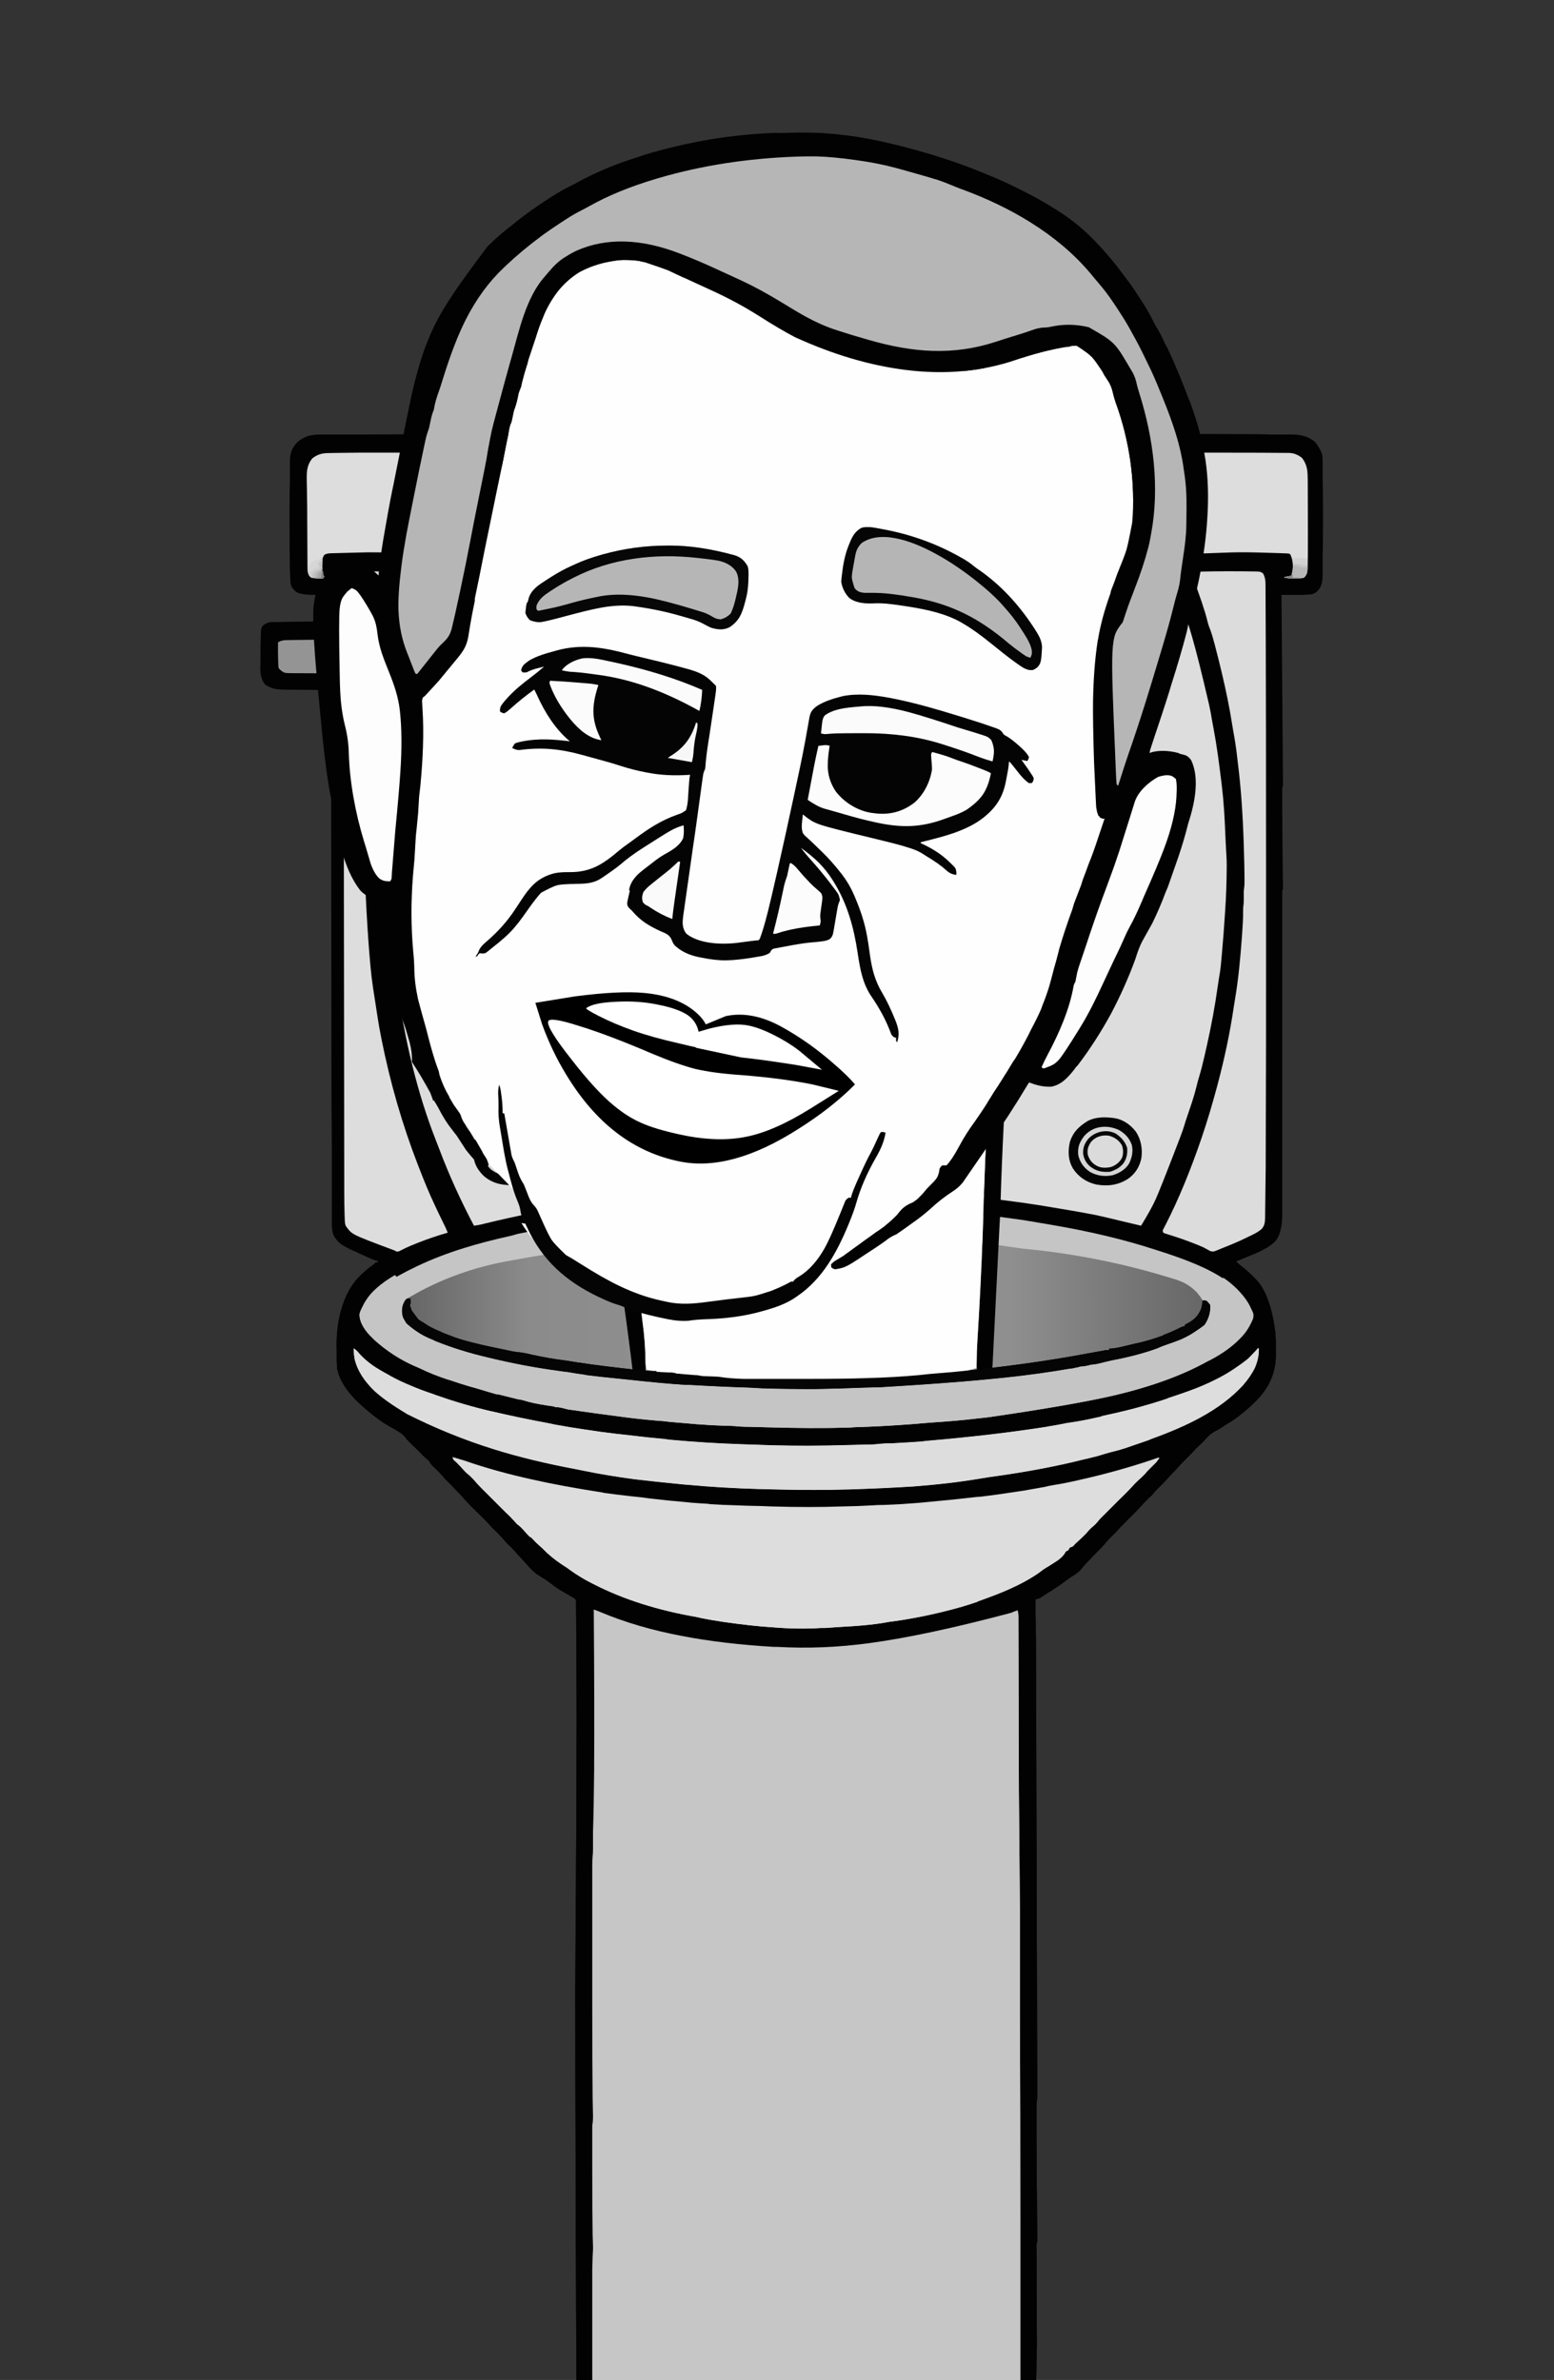 
<svg viewBox="0 0 190 291" height="291px" width="190px" y="0px" x="0px" preserveAspectRatio="none" xmlns:xlink="http://www.w3.org/1999/xlink" version="1.1" xmlns="http://www.w3.org/2000/svg">
<rect x="0" y="0" width="190" height="291" fill="#333333" stroke="none"/>
<defs>
<linearGradient spreadMethod="reflect" y2="140.9" x2="125.425" y1="140.9" x1="19.475" gradientUnits="userSpaceOnUse" id="Gradient_1">
<stop stop-color="#666666" offset="0%"></stop>

<stop stop-color="#8B8B8B" offset="15.294%"></stop>

<stop stop-color="#939393" offset="53.333%"></stop>

<stop stop-color="#8F8F8F" offset="75.294%"></stop>

<stop stop-color="#666666" offset="100%"></stop>
</linearGradient>
</defs>

<g id="export_2024_11_02_073020_svg">
<g transform="matrix( 0.923, 0, 0, 0.923, 31.8,30.1)" id="toilet">
<g id="Layer_1">
<g>
<g>
<g>
<path d="M 139.7 25.9
Q 139.05 25.35 138.25 25.15 137.6 24.95 136.65 24.95
L 133.75 24.95
Q 132.5 24.9 131.25 24.9
L 113.95 24.85
Q 113.6 24.85 113.35 24.8 113.2 24.75 113.15 24.7 113.1 24.7 113 24.5 112.7 24.1 112.3 23.55
L 111.25 22.2
Q 110.4 21.05 109.9 20.45 109.5 19.95 109.3 19.75 108.85 19.15 108.05 18.3 107.75 18 107.45 17.65 107.1 17.2 106.7 16.8 106.35 16.5 106.15 16.3 105.75 15.75 104.95 15.05 104.45 14.6 103.95 14.1 103.4 13.6 102.95 13.2 102.6 12.9 102.35 12.65 101.5 11.85 100.5 11.1
L 98.95 9.9
Q 97.55 8.85 96.55 8.2 96.35 8.05 96.1 7.85 95.1 7.2 93.85 6.5 93.05 6.1 92.65 5.85 89.9 4.25 87.05 3.15
L 86.75 3
Q 82.8 1.45 78.85 0.75
L 78.55 0.65
Q 76.45 0.3 74.55 0.1
L 74.4 0.1
Q 72.2 -0.1 70.5 0.05
L 70.2 0.1
Q 68.65 0.25 67.1 0.55
L 66.3 0.7
Q 61.35 1.65 57.4 3.25
L 57.15 3.35
Q 54.8 4.35 52.45 5.55 50.15 6.85 48.05 8.3
L 47.85 8.4
Q 45.9 9.75 44.3 11.05
L 43.7 11.5
Q 42.7 12.25 41.7 13.25 41.45 13.5 41.2 13.7 40.7 14.1 40.45 14.4 40.15 14.65 40 14.8 39.5 15.25 38.7 16.1
L 37.95 16.95
Q 37 17.95 36.2 18.85
L 35.75 19.35
Q 34.55 20.7 33.35 22.3 33 22.8 32.7 23.2
L 31.9 24.15
Q 31.7 24.45 31.6 24.7
L 31.5 24.9
Q 21.2 24.9 14.15 24.95
L 7.95 24.95
Q 7.05 24.95 6.35 25.15 5.6 25.4 4.95 25.95 4.45 26.45 4.2 27.05 3.95 27.7 3.95 28.35
L 3.95 30.9
Q 3.9 32.3 3.9 35
L 3.9 36.25
Q 3.9 40.75 3.95 43
L 4 44
Q 4 44.4 4.05 44.7 4.1 45.05 4.3 45.3
L 4.65 45.7
Q 4.95 45.95 5.45 46.05 5.8 46.15 6.3 46.15
L 6.55 46.2
Q 7.7 46.2 9.25 46.2
L 9.4 46.2
Q 9.4 46.55 9.35 47.25 9.35 47.9 9.4 48.35 9.45 48.7 9.45 49
L 9.45 49.7
Q 7.5 49.7 4.2 49.75
L 1.9 49.8
Q 1.55 49.8 1.35 49.8 1.05 49.85 0.85 49.95
L 0.7 50.05
Q 0.55 50.1 0.4 50.25 0.2 50.45 0.15 50.7 0.1 50.9 0.1 51.25
L 0.1 51.5
Q 0.05 52.45 0.05 54.25
L 0.05 55.4
Q 0 56 0.05 56.4 0.15 57.5 0.7 58.1 1.3 58.5 2 58.65 2.55 58.75 3.45 58.75
L 9.4 58.8 9.45 108.9
Q 9.45 113.85 9.5 118.8
L 9.5 128.5
Q 9.5 129.7 9.5 129.75 9.55 130.45 9.7 130.95 10 131.6 10.65 132.15 11.15 132.5 11.95 132.9
L 12.2 133
Q 13.05 133.4 14.05 133.85
L 14.75 134.15
Q 15.1 134.3 15.4 134.4
L 15.6 134.4 15.6 134.6
Q 15.45 134.6 15.4 134.6
L 15.25 134.7 15.1 134.85
Q 13.9 135.7 13 136.65 11.4 138.35 10.65 141.25 10.05 143.55 10.15 146.4
L 10.15 147.75
Q 10.2 148.3 10.2 148.65 10.5 150.25 11.8 151.85 12.75 153.05 14.35 154.35
L 14.6 154.55
Q 15.85 155.6 16.9 156.2
L 17.05 156.3
Q 17.5 156.55 17.8 156.7 18.3 157 18.6 157.2 18.95 157.45 19.25 157.8 19.35 157.95 19.4 158.05 19.5 158.1 19.8 158.45
L 20.95 159.55
Q 21.6 160.25 21.9 160.5 22.15 160.7 22.25 160.8 22.45 161 22.55 161.2 22.75 161.5 23.2 161.9 23.6 162.3 23.8 162.5 24.2 162.95 24.6 163.4 25.3 164.1 25.45 164.25 25.9 164.75 26.5 165.35 27.1 166 27.35 166.3 27.6 166.55 27.75 166.7 27.85 166.85 28.5 167.45 28.55 167.55 28.75 167.7
L 29.3 168.25
Q 29.8 168.75 29.95 168.9 30.3 169.25 30.55 169.55 30.8 169.85 31.4 170.4 31.95 171 32.25 171.3 32.5 171.65 33.05 172.15 33.55 172.65 33.85 173 34.05 173.25 34.3 173.5 34.8 174 35.35 174.65 35.7 175.05 36 175.35 36.35 175.7 36.7 175.95 36.85 176 37.4 176.4
L 37.6 176.5
Q 38.2 176.9 38.45 177.1 38.95 177.5 39.55 177.9 39.95 178.15 40.65 178.55
L 41.6 179.1
Q 41.75 179.2 41.8 179.3 41.85 179.4 41.85 179.55
L 41.9 186.5
Q 41.95 194.8 41.9 206.8
L 41.75 230.7
Q 41.75 242.3 41.8 254.85
L 41.8 255.8
Q 41.8 261.1 41.9 282.75
L 102.8 282.75
Q 102.85 281.1 102.85 280.3 102.9 278.85 102.9 277.85
L 102.85 265.1
Q 102.85 264.8 102.85 264.55 102.95 264.4 102.95 264.3 102.95 264.25 102.95 263.9
L 102.9 257.85
Q 102.85 254.7 102.85 250.7
L 102.85 246.35
Q 102.85 246.2 102.85 246 102.95 245.5 102.95 244.9
L 102.8 193.3
Q 102.8 184.75 102.7 179.45
L 102.7 179.25
Q 103 179.2 103.25 179.1
L 103.95 178.65
Q 104.85 178.1 105.5 177.65
L 106.1 177.25
Q 107 176.6 107.4 176.3 107.95 176 108.3 175.7 108.7 175.4 109 174.95 109.4 174.5 109.75 174.15 110.05 173.85 110.2 173.65 110.65 173.2 111.05 172.8 111.7 172.15 111.85 171.95 112.25 171.45 112.8 170.9 113.3 170.45 113.5 170.2 113.95 169.7 114.5 169.15
L 115.85 167.8
Q 116.45 167.2 116.65 166.95 117.05 166.5 117.55 166 117.9 165.65 118.1 165.5 118.4 165.15 118.6 164.9 118.9 164.6 119.45 164.05 120 163.5 120.3 163.15 120.55 162.85 121 162.4 121.4 162 121.7 161.65 121.95 161.35 122.4 160.9 122.75 160.55 122.9 160.4 123.2 160.1 123.4 159.9 123.8 159.45 124 159.25 124.5 158.8 124.9 158.4 125.45 157.8 125.55 157.7 125.95 157.3 126.3 157.1 126.9 156.8 127.5 156.4
L 127.7 156.25
Q 128.85 155.6 129.75 154.9
L 129.85 154.8
Q 130.8 154.1 131.9 153 133.2 151.7 133.85 150.25 134.55 148.7 134.55 146.9
L 134.55 146.65
Q 134.55 145.75 134.55 145.45 134.55 144.8 134.5 144.25
L 134.5 144.05
Q 134.2 141.6 133.65 140 132.95 137.8 131.6 136.55
L 131.25 136.2
Q 130.5 135.5 129.95 135.1 129.65 134.85 129.3 134.5 130.1 134.15 131.95 133.4 133.55 132.7 134.4 131.9 135 131.25 135.2 130.2 135.4 129.45 135.4 128.3
L 135.4 125.2
Q 135.4 122.9 135.4 120.55
L 135.4 119.2
Q 135.4 110.9 135.4 102.65
L 135.4 85.9
Q 135.4 85.65 135.4 85.35 135.45 85.25 135.5 85.2 135.5 85.15 135.5 85.05
L 135.45 81.4
Q 135.4 76 135.4 74
L 135.4 72.45
Q 135.4 72.05 135.4 71.7 135.45 71.55 135.5 71.5
L 135.3 46.2 136.15 46.2
Q 137.3 46.2 138 46.2
L 138.85 46.15
Q 139.25 46.15 139.5 46.05 139.8 45.95 140.05 45.7 140.5 45.25 140.65 44.6 140.75 44.15 140.75 43.35
L 140.75 41.15
Q 140.8 39.6 140.8 36.45
L 140.8 35.2
Q 140.8 32.35 140.75 30.95
L 140.75 28.65
Q 140.75 28.05 140.7 27.7 140.6 27.25 140.35 26.85
L 140.25 26.65
Q 140.05 26.3 139.7 25.9 Z" stroke="none" fill="#020202"></path>
</g>
</g>
</g>

<g transform="matrix( 0.084, 0, 0, 0.084, -17.45,-32.95)">
<g>
<g>
<path d="M 1368.75 537.3
Q 1335.75 511.6 1309.2 496.9
L 1301.3 492.5
Q 1262.5 469.95 1225.25 455.3
L 1222 454
Q 1206 447.75 1185.55 441.5
L 1183.4 440.85
Q 1157.95 432.95 1127 427.35
L 1124.25 426.85
Q 1098.9 422.2 1081.8 421.3 1076.4 420.95 1074.7 420.75 1067.75 419.8 1060.25 420.75
L 1057.35 421.15
Q 1005.6 428.05 962.5 440.25 913.05 454.2 872.55 475.65
L 848 489
Q 832.9 497.4 830.2 498.9 820.2 504.6 812.75 509.25
L 810 511
Q 798.8 518.2 785.15 528.4
L 783 530
Q 763.9 544.15 751.3 554.35
L 748 557
Q 737.95 564.95 728.8 573.65 720.15 581.75 719.05 582.75 712.4 588.45 706.3 594.6
L 703.9 596.95
Q 687 613.9 672 630.75
L 667.9 635.35
Q 647.9 657.35 631.3 679.6 624.7 688.35 623.15 690.4 608.9 708.75 596.9 726.95
L 591 736
Q 572.7 763.7 555.4 794.85
L 550.45 803.7
Q 535.05 831.1 516.45 872.3
L 515.6 874.15
Q 510.75 884.85 509.15 889.45 507.1 895.95 504.65 900.7 501.3 907.2 496.85 918.2
L 496.05 920.2
Q 478.15 964.5 460.75 1023.45
L 460 1026
Q 455.4 1041.45 452.55 1052.85
L 452 1055
Q 436.1 1117.65 428.45 1165.15
L 427.4 1171.55
Q 422.65 1199.7 418.45 1237.45
L 418.25 1239.5
Q 415.1 1267.35 413.35 1288.35
L 412.8 1295.15
Q 411.95 1305.15 412 1312.45
L 412 1318
Q 410.9 1324.1 410.95 1330.7 411.05 1341.65 410.75 1346.15 409.9 1354.4 409.9 1362.25
L 409.9 1365.1
Q 409.9 1379.5 410.6 1399.7
L 410.95 1411.05
Q 411.75 1436.3 413.4 1457.05
L 417.75 1512.25
Q 418.75 1525.55 420.5 1535.4 420.95 1537.65 421.5 1541.65
L 422.35 1548.1
Q 441.7 1692.45 485.1 1802.75 487 1807.45 490.6 1816.95 513.1 1876.55 545 1937 550.7 1936.3 555.5 1935.25
L 563.7 1933.25
Q 634.6 1916 700 1905.95
L 709.55 1904.45
Q 737.25 1899.8 756.85 1897.75 763.6 1897.1 777 1895.5 793.95 1893.45 808 1891.95
L 819.65 1890.7
Q 844.05 1887.75 870.45 1885.8
L 876.75 1885.3
Q 913.05 1882.55 938.3 1881.45 946.7 1881.15 950.85 1880.75 958.7 1879.95 970.5 1879.7 995.4 1879.1 1007.8 1878.65
L 1027.05 1877.95
Q 1063.65 1876.6 1108.2 1877.75
L 1115.95 1877.95
Q 1157.1 1879.05 1177.8 1879.9
L 1180.6 1880
Q 1197.9 1880.75 1221.8 1882.5
L 1238.85 1883.7
Q 1301.7 1887.95 1352.95 1893.6 1413.5 1900.25 1466.35 1909.7 1476.05 1911.35 1478.65 1911.7 1513.95 1917.8 1525.65 1920.2 1537.3 1922.65 1572.15 1931.15
L 1597 1937
Q 1613.05 1910.9 1620.1 1895.2 1627.15 1879.5 1653.4 1811.35
L 1659.2 1796.15
Q 1662.95 1786.35 1664.6 1780.75 1665.95 1776.05 1667.05 1772.75
L 1669.1 1766.65
Q 1674.5 1750.8 1677.1 1742.85 1681.6 1729.1 1684.1 1718.7 1685.8 1711.5 1687.75 1705 1691.25 1693.2 1692.75 1687.2
L 1693.35 1684.8
Q 1696.65 1671.45 1700.15 1655.75
L 1700.8 1652.95
Q 1711.7 1603.95 1717.65 1561.2 1719 1551.75 1719.85 1546.65 1721.95 1534.85 1722.65 1528.05
L 1722.85 1525.8
Q 1724.1 1513.4 1726.8 1480.25
L 1727 1477.7
Q 1730.3 1434.75 1731.25 1409.55
L 1731.35 1406.15
Q 1732 1388.7 1732.05 1372.9
L 1732.1 1369.95
Q 1732.1 1359.85 1731.5 1351.7 1730.85 1341.75 1730.5 1333.6
L 1730 1322
Q 1729 1298 1727.95 1282.2 1726.5 1260.55 1724.3 1242.55
L 1724 1240
Q 1720.6 1212.3 1718.4 1196.65 1715.05 1172.7 1711.4 1153.45 1710.05 1146.6 1709.55 1143.55 1706.6 1125.5 1704 1114.15
L 1703.25 1111.05
Q 1687.4 1042.75 1677.45 1008.3 1660.95 951.25 1641 909 1638.05 904.3 1637.2 901.7 1635.25 894.3 1631.8 886.4
L 1625 871
Q 1593.8 801.55 1560.3 750.6
L 1554.15 741.15
Q 1535.3 711.45 1517.9 688.75 1514.8 684.75 1508.7 676.65 1500.15 665 1492.25 655.95 1487.35 650.3 1485.75 648.25 1479.85 640.85 1471.35 631.85 1463.5 623.5 1462.3 622.1 1456.9 615.8 1450.1 609
L 1447.6 606.5
Q 1427.7 586.7 1415.9 576.45 1411 572.15 1408.6 569.9 1398.05 559.85 1387.4 551.6 1385.1 549.9 1384 549
L 1368.75 537.3 Z" stroke="none" fill="#DDDDDD"></path>
</g>
</g>
</g>

<g transform="matrix( 0.084, 0, 0, 0.084, -17.45,-32.95)">
<g>
<g>
<path d="M 1024.4 2606.2
L 1019.05 2605.95
Q 938.65 2601.4 874.35 2588.9 804.5 2575.35 745.75 2551 741.75 2549.3 735 2547 736.25 2703.9 735.65 2792.5
L 735.6 2799.75
Q 735.1 2864.75 734.35 2897.25
L 734.15 2905.75
Q 733.95 2915.75 734 2925.75 734.1 2932.7 733.75 2936.2 732.85 2943.9 732.85 2952.8
L 732.85 3172.3
Q 732.85 3258.4 733.65 3318.35
L 734 3347.15
Q 734.1 3354.2 733.5 3358.2 733 3361 732.85 3363.55
L 732.85 3427.7
Q 732.85 3496.85 733.6 3535.25
L 734 3552.8
Q 734.1 3555.45 734 3558 733.25 3564 733.15 3589.9 733 3615.75 733 3765
L 1409 3765 1409.05 3522
Q 1408.9 3343.5 1408.6 3184.3
L 1408.25 3024.35
Q 1408.15 2943.15 1407.4 2883.35 1406.85 2838.95 1406.7 2783.55
L 1406.1 2558
Q 1406.1 2553 1405 2548 1398.3 2550.5 1394.15 2552.15 1259.7 2588.15 1171.25 2600.05 1097.1 2609.95 1024.4 2606.2 Z" stroke="none" fill="#C6C6C6"></path>
</g>
</g>
</g>

<g transform="matrix( 0.084, 0, 0, 0.084, -17.45,-32.95)">
<g>
<g>
<path d="M 1011.1 1903.9
L 990.1 1904.5
Q 975.9 1904.9 968.85 1905.55 963.5 1906.15 956.35 1906.3 901.55 1907.95 839.65 1914.5 786.7 1920.15 723.65 1929.9
L 683 1936
Q 681.45 1936.85 680.9 1937.05 680.3 1937.2 678.4 1937.4 668.7 1938.45 656.55 1940.8
L 653.3 1941.45
Q 642.05 1943.7 634.75 1945.6 628.65 1947.15 620.6 1948.6 614.15 1949.65 609.85 1951.05 607 1952.05 604.25 1952.7 562.65 1961.85 529.3 1972.25 489.65 1984.6 457.15 2000
L 455 2001
Q 423.2 2016.2 406.3 2028.2 380.15 2046.7 369.45 2068.85
L 368.35 2071.2
Q 366.65 2074.8 366 2076.65 365 2079.65 364.95 2082.45 366.65 2100 386.45 2118.75
L 389 2121
Q 417.65 2146.9 451.1 2161.85
L 458.95 2165.4
Q 481.2 2175.7 504.8 2183.55
L 507.55 2184.45
Q 524.7 2190.15 539.2 2194.25 547.95 2196.65 555.9 2199.25 565.35 2202.4 582.2 2206.7
L 584.35 2207.2
Q 601.35 2211.45 615.5 2214.6 620.5 2215.6 624.25 2216.65 639.35 2221.05 663.6 2224.7
L 672 2226
Q 673.5 2226.75 674.95 2227.05 675.95 2227.3 678.1 2227.45
L 683 2228
Q 690 2229.9 694.65 2230.65
L 736.8 2236.55
Q 769.1 2241.05 791 2243.7 820.55 2247.3 845.35 2249.45
L 855.6 2250.35
Q 882.65 2252.7 897.6 2253.85 920.8 2255.6 939.6 2256.4
L 946.75 2256.65
Q 953.95 2256.95 957.6 2257.25 967.65 2258.15 980.95 2258.5
L 1003.15 2259.1
Q 1081 2261.05 1139.55 2259.2
L 1147.85 2258.95
Q 1190.35 2257.6 1237.55 2254.05
L 1265.8 2252
Q 1312.05 2248.95 1340.7 2245.2
L 1357.5 2243.15
Q 1493.35 2223.55 1559.45 2207.95 1646.45 2187.35 1704.1 2155.2
L 1710.1 2151.9
Q 1738 2137.2 1755.5 2119.55
L 1757 2118
Q 1763.8 2111 1768.65 2103.35 1773.55 2095.65 1776.9 2086.5 1777.9 2081.85 1777.2 2079.3 1776.45 2076.75 1771 2066 1754.05 2033.8 1707.7 2009.2 1678.2 1993.6 1626.65 1977.15
L 1618.05 1974.4
Q 1545.85 1950.95 1455.6 1935.65
L 1438.85 1932.8
Q 1411.35 1927.9 1393.3 1925.65
L 1350.3 1920
Q 1320.35 1915.85 1275.1 1912.35
L 1272.75 1912.15
Q 1219.1 1907.9 1186.55 1906 1139.1 1903.25 1100.25 1903.05
L 1092.3 1903
Q 1057.45 1902.6 1011.1 1903.9 Z" stroke="none" fill="#C5C5C5"></path>
</g>
</g>
</g>

<g transform="matrix( 0.084, 0, 0, 0.084, -17.45,-32.95)">
<g>
<g>
<path d="M 751.3 2362.4
L 749 2362
Q 684 2351.65 639.25 2341.85 579.7 2328.85 531.8 2312.1 522.3 2308.7 512 2306 512.75 2308.25 513.05 2308.8 513.3 2309.4 514.25 2310.5
L 517.7 2313.85
Q 526.15 2322.1 529.1 2325.4 533.8 2331 539 2335.5 543.5 2339.5 545.45 2341.7 550.9 2348.15 557.75 2354.9
L 596 2393
Q 604.6 2401.6 606.95 2404.25 611.65 2409.75 614.5 2412.1 619.95 2416.35 625.75 2423.1 630.65 2428.75 634 2431.6 636.1 2433.25 636.7 2433.75 637.25 2434.25 638.6 2435.65 643.4 2440.5 648.15 2444.7 652.25 2448.3 654.15 2450.15 668.1 2464.5 685.15 2475.85 692.9 2480.95 698.45 2484.95 715.15 2496.95 732.7 2505.9
L 735 2507
Q 805.1 2542.65 897.8 2559.1 901.25 2559.7 905.95 2560.7 916.9 2563.2 937.1 2566
L 940.35 2566.45
Q 986.65 2572.85 1016.85 2575.2 1059.15 2578.5 1093.7 2576.3 1098.4 2576 1100.55 2575.9 1115.55 2575.05 1145.9 2573.35 1172 2571.5 1190.95 2568.2 1197.35 2567.15 1200.9 2566.65 1243.55 2561.3 1286.9 2550.5
L 1289.5 2549.85
Q 1318.25 2542.6 1340.55 2534.7
L 1342.85 2533.9
Q 1373.45 2523.1 1392.05 2514.8 1418.6 2502.9 1438.05 2489.15
L 1445.65 2483.7
Q 1451.15 2479.9 1453 2478.7 1462.95 2472.8 1468 2469.25 1476.95 2463 1480.1 2456.85
L 1481 2455 1485 2453 1487 2449
Q 1489.1 2448.55 1489.95 2448.2 1491.35 2447.7 1492.6 2446.65 1497 2441.9 1499.8 2439.45 1505.3 2434.9 1512 2427.5 1518.2 2420.6 1522.4 2417.1 1525.4 2414.7 1528.3 2411.25 1531.1 2407.8 1535.8 2403.1
L 1564.85 2374.2
Q 1579.5 2359.7 1590.05 2348.4 1596.35 2341.5 1601.15 2337.4 1604.85 2334.2 1607.2 2331.35 1608.5 2329.6 1609 2329.05 1609.5 2328.45 1611.05 2326.85
L 1623 2315.2
Q 1625.2 2313 1626.4 2311.4 1627.95 2309.35 1629 2307 1627.5 2307 1626.95 2307.1 1626.35 2307.2 1624.45 2307.8
L 1617.65 2310.1
Q 1561.3 2329.4 1499.45 2342.9
L 1496.55 2343.5
Q 1478.2 2347.55 1463 2350.1 1452.05 2352 1448.35 2352.8 1435.85 2355.35 1431.65 2356.1 1427.45 2356.85 1414.8 2358.8
L 1411.05 2359.4
Q 1372.05 2365.55 1347.2 2368.4
L 1339.1 2369.35
Q 1298.4 2374.1 1251.8 2377.95
L 1244.5 2378.55
Q 1229.25 2379.8 1219.3 2380.4 1205.55 2381.3 1194.1 2381.65 1182.4 2381.85 1176.55 2382.25 1164.6 2383.2 1151.75 2383.5
L 1127.6 2384.15
Q 1076.9 2385.6 1016.35 2383.95
L 1001.35 2383.55
Q 970 2382.75 960.5 2382.4 937.45 2381.6 919.6 2380.3
L 916 2380
Q 904.4 2379.2 889.35 2377.95
L 883.55 2377.5
Q 850 2374.7 829.8 2372.15 823.7 2371.35 811.5 2369.95
L 794.1 2367.95
Q 767.85 2365 751.3 2362.4 Z" stroke="none" fill="#DDDDDD"></path>
</g>
</g>
</g>

<g>
<g>
<g>
<path d="M 12.4 146
Q 12.4 146.9 12.55 147.55 13.1 149.7 15.2 151.7 16.7 153.05 19.3 154.6
L 19.45 154.7
Q 25.1 157.55 31.05 159.4 35.85 160.9 42 162.05
L 43 162.25
Q 45.9 162.85 49.6 163.35 52.1 163.65 56.2 164.05
L 56.85 164.1
Q 61.1 164.5 66.15 164.65
L 66.4 164.65
Q 71.35 164.8 75.55 164.75
L 77.95 164.7
Q 82.75 164.55 86.6 164.3 91.25 163.95 95.15 163.3 95.7 163.2 96.7 163.05 103.7 162.1 109.2 160.7
L 109.45 160.65
Q 110.95 160.3 111.85 160 112.7 159.75 112.95 159.7 113.95 159.45 114.55 159.25 115.15 159.05 117.75 158.15
L 117.95 158.05
Q 121.85 156.65 124.5 155.2 128 153.3 130.2 150.9 131.2 149.75 131.75 148.65 132.35 147.3 132.3 146
L 132.15 146 132 146.2
Q 131.25 147 131 147.25 130.75 147.5 129.85 148.15
L 129.7 148.25
Q 128.2 149.35 126.45 150.2 124.85 151 122.9 151.7
L 122.75 151.75
Q 121.65 152.15 120.4 152.55
L 120.05 152.7
Q 118.1 153.35 115.85 153.95 113.95 154.45 111.6 154.95
L 111.35 155.05
Q 109.6 155.45 108.45 155.65 107.45 155.8 106.85 155.9 105.65 156.15 104.4 156.35
L 104.15 156.4
Q 97.15 157.5 88.4 158.25
L 87.5 158.35
Q 86.15 158.45 85.1 158.5 83.85 158.6 82.75 158.6 82.35 158.65 82.05 158.65 81.45 158.75 80.3 158.75
L 78.45 158.8
Q 74.95 158.9 72.7 158.9
L 72.4 158.9
Q 70.5 158.9 68.05 158.85
L 63.65 158.7
Q 59.05 158.55 54.2 158.1
L 53.5 158
Q 51.25 157.8 49.65 157.6
L 47 157.3
Q 44.9 157.05 43.7 156.85
L 43 156.75
Q 41.25 156.5 39.05 156.1
L 38.1 155.9
Q 34.55 155.25 30.7 154.35
L 30.45 154.3
Q 26.85 153.45 23.3 152.2
L 23.05 152.1
Q 21.25 151.5 20.1 151 18.5 150.35 17.25 149.65
L 17 149.5
Q 15.7 148.8 14.9 148.25 13.8 147.45 13.1 146.65 12.85 146.3 12.4 146 Z" stroke="none" fill="#DDDDDD"></path>
</g>
</g>
</g>

<g transform="matrix( 0.084, 0, 0, 0.084, -17.45,-32.95)">
<g>
<g>
<path d="M 1793.3 933.55
Q 1793.3 923.1 1793.05 920.4 1792.3 913.15 1789.15 908.1 1786.1 906.1 1784.55 905.75 1783 905.4 1776.8 905.25
L 1770.95 905.2
Q 1765.5 905.05 1759.9 905.05
L 1752.35 905
Q 1711.4 904.7 1676 906 1676 907.5 1676.1 908.05 1676.2 908.6 1676.8 910.35
L 1679.3 916.7
Q 1686.95 936.5 1692.65 953.5
L 1693.4 955.85
Q 1698.6 971.25 1701.2 981.8 1702.95 988.95 1703.95 991.55 1706.7 998.15 1709.35 1006.75 1710.9 1012 1713.65 1022.3
L 1714.15 1024.35
Q 1725.8 1068.85 1733.35 1106.05
L 1733.9 1108.95
Q 1737.5 1126.75 1739.55 1140 1741.2 1150.45 1742.25 1156.15 1746.15 1176.95 1748.25 1195.4 1749.2 1203.9 1749.7 1207.75 1756.75 1263.65 1758.95 1336.2
L 1759.15 1342.9
Q 1760 1369.4 1760.1 1385.6
L 1760.1 1389.15
Q 1760.1 1396.05 1760.1 1397.1 1759.95 1401.6 1759.45 1405 1759 1408 1758.9 1410.3
L 1758.95 1414.55
Q 1759.15 1425.7 1758.5 1431.25 1757.95 1435.4 1757.95 1439.1 1758.05 1448.05 1757.5 1459.15 1757.15 1465.75 1756.2 1479.15
L 1756 1482
Q 1753.9 1510.45 1751.75 1530.8 1749 1557.05 1745.25 1579.3
L 1742.9 1594
Q 1734.25 1652.2 1717.65 1714.5
L 1717 1717
Q 1705.25 1760.75 1693.6 1795.1
L 1693 1797
Q 1665.8 1876.85 1635.5 1935.9
L 1631.65 1943.2
Q 1631.15 1944.6 1631.2 1945.2 1631.25 1945.8 1632 1948.05
L 1634.35 1949.1 1653.35 1955.15
Q 1663.4 1958.4 1676.3 1963.4
L 1678.3 1964.15
Q 1690.1 1968.65 1695.8 1971.4
L 1706.25 1977.1
Q 1709.8 1977.95 1711.25 1977.75 1712.7 1977.55 1717.95 1975.35
L 1724.1 1972.8
Q 1746.8 1963.9 1761.1 1956.9
L 1767.1 1954
Q 1774.3 1950.65 1777.75 1948.7 1783.45 1945.5 1787.5 1941.85 1790.4 1938.3 1791.55 1934.2 1792.4 1931.1 1792.6 1925.55
L 1793.55 1844.95
Q 1794 1693.7 1794.05 1647.95 1794.15 1602.2 1794.1 1478.95
L 1794.1 1402.7
Q 1794.1 1122.45 1793.65 1014.45
L 1793.3 933.55 Z" stroke="none" fill="#DCDCDC"></path>
</g>
</g>
</g>

<g transform="matrix( 0.084, 0, 0, 0.084, -18.15,-32.95)">
<g>
<g>
<path d="M 349 1095
Q 348.25 1095.75 348.1 1096.15 347.95 1096.5 347.85 1098.05
L 348.8 1880.8
Q 348.8 1904.9 349.3 1919
L 349.65 1929
Q 349.9 1933.75 351 1937 355.2 1943.15 357.55 1945.5 361.1 1949 367.35 1952.2 376.45 1956.9 423.75 1974.45
L 428 1976 430.25 1977.35
Q 432.8 1978 433.85 1977.8 434.9 1977.6 438.55 1975.7
L 445.3 1972.3
Q 451.75 1969.1 465.15 1963.9
L 467.4 1963
Q 489.5 1954.45 510.15 1948.55
L 512 1948
Q 510.5 1944.15 508.65 1940.2
L 505.45 1933.6
Q 497.25 1916.9 491.2 1903.85
L 489.75 1900.7
Q 480 1880.05 465.9 1843.6
L 464.75 1840.6
Q 428.2 1746.4 407.5 1642.65
L 407 1640
Q 403.2 1621.15 401.1 1606.6 399.9 1598.4 398.7 1590.95 395.3 1569.85 394 1560.6 391.55 1543.6 390.35 1530.1
L 389.75 1523.7
Q 386.5 1487.85 384 1442.05
L 383.6 1434.65
Q 381.6 1399.6 381.95 1376.9
L 382 1374
Q 382.1 1365.7 382.3 1357.4
L 382.35 1355
Q 383.25 1320.3 384.15 1301 385.5 1271.15 387.8 1247.05
L 388 1245
Q 392 1203.05 396.4 1174.5
L 397 1171 377.15 1168.9
Q 370.35 1168.15 366 1166 363.95 1164 363.05 1162.6 361.95 1160.85 361.4 1158.45
L 361.3 1155.45
Q 361.1 1151.25 361 1147 361.2 1131 360.75 1122.65 359.95 1107.95 355.55 1099.15 354.25 1097.35 352.7 1096.45 351.6 1095.8 349 1095 Z" stroke="none" fill="#DDDDDD"></path>
</g>
</g>
</g>

<g transform="matrix( 0.084, 0, 0, 0.084, -17.45,-32.95)">
<g>
<g>
<path d="M 1582 719
Q 1582 720.5 1582.15 721 1582.3 721.45 1583.1 722.85 1587.55 729.25 1592.05 736.7
L 1598.3 747.15
Q 1599.25 748.85 1600 750 1614.15 773.9 1623.2 791.6 1625.55 796.35 1627.25 799.4 1638.75 820.7 1651.5 849.7
L 1658.4 865.5
Q 1661.8 873.2 1664.95 877 1667.55 877.5 1668.2 877.55 1668.9 877.65 1670.4 877.65
L 1729.1 875.6
Q 1752.05 874.65 1772.75 875.15
L 1785.15 875.45
Q 1811.75 876.2 1817.3 876.4
L 1825.95 876.75
Q 1827.3 876.8 1830 877 1831.55 877.65 1831.9 877.95 1832.3 878.3 1833 879.65 1836.2 887.2 1836.4 895.75 1836.6 904 1834 912
L 1823 914 1823 915
Q 1827.45 916.15 1834.4 916.15
L 1836.8 916.15
Q 1846.45 916.25 1854 915 1857.3 911.7 1858.5 908.15 1859.5 905.25 1859.7 899.95
L 1859.7 896.7
Q 1859.85 892.2 1859.95 883.2
L 1860 881
Q 1860.15 859.9 1860.1 843.05
L 1859.85 763.95
Q 1859.85 749.85 1858.8 744.05 1857 734.25 1850.75 726.1 1845.75 722.35 1841.2 720.5 1836.05 718.45 1830.4 718.3
L 1810.85 718.2
Q 1799.75 718.05 1788.7 718.05
L 1775 718
Q 1753.55 717.9 1710.6 717.9
L 1654.7 717.9
Q 1619.8 717.85 1582 719 Z" stroke="none" fill="#DDDDDD"></path>
</g>
</g>
</g>

<g transform="matrix( 0.084, 0, 0, 0.084, -17.45,-32.95)">
<g>
<g>
<path d="M 313.55 718.6
Q 299.85 718.85 290 727.05 283.9 734.6 282.15 744.2 281 750.55 281.35 763.3 281.5 766.85 281.5 770.4
L 281.75 785.45
Q 282.05 798.95 282.05 819.15
L 282.45 898.05
Q 282.4 903.9 283 906.55 283.9 910.55 287 914.05 292.35 916.25 299.8 916.25
L 301.85 916.2
Q 311.35 916.1 319 915.05
L 319 914.05 308 913.05 307 910.05
Q 305.35 900.45 305.35 894.1 305.35 884.15 309 879.05 311.35 877.65 313.95 877.1 315.9 876.7 319.35 876.55
L 378 875.05
Q 400.25 875.15 407.65 875.25 415.05 875.4 437.3 876.15
L 463.7 876.95
Q 469.7 877.1 474.8 876.7 477.2 876.2 477.8 875.8 478.45 875.4 479.7 873.45
L 486.35 858.2
Q 498.2 832.25 499.5 829.45 507.15 813.15 513.7 801.2
L 517.45 794.3
Q 536.2 758.95 552.3 733.2
L 555.45 728.2
Q 557.8 724.55 560 719.05 496.75 717.9 419.7 717.9
L 406.75 717.9
Q 354.9 717.8 328.95 718.3
L 313.55 718.6 Z" stroke="none" fill="#DDDDDD"></path>
</g>
</g>
</g>

<g transform="matrix( 0.084, 0, 0, 0.084, -17.45,-32.95)">
<g>
<g>
<path d="M 422.6 1044.7
L 430 1014
Q 332.45 1012.2 266 1013.25
L 249.75 1013.5
Q 245.6 1013.55 242.6 1014.25 239.3 1015.05 236 1017 235.8 1034.15 236.25 1045.85
L 236.55 1053.95
Q 236.65 1056.55 236.95 1057.3 237.35 1058.35 239 1060 243.95 1064.3 246.9 1065.05 249.85 1065.75 262.55 1065.7
L 267.9 1065.7
Q 277.4 1065.8 282.2 1065.75
L 299.35 1065.85
Q 313.4 1065.85 327.4 1066
L 354.8 1066.25
Q 364.95 1066.25 368.1 1066.75 375 1067.8 380 1072 386.7 1087.95 387.9 1093.6 389.1 1099.2 389.45 1117.1
L 390.35 1131.3
Q 390.45 1132.8 390.45 1136.45 390.65 1139.7 392 1141
L 402 1140
Q 411.2 1090.55 422.6 1044.7 Z" stroke="none" fill="#949494"></path>
</g>
</g>
</g>

<g transform="matrix( 0.084, 0, 0, 0.084, -17.45,-32.95)">
<g>
<g>
<path d="M 1573.75 1774.65
Q 1564.6 1768.75 1554.65 1767.3
L 1552 1767
Q 1528.4 1763.95 1513.25 1771.65 1502.2 1778.35 1495.85 1785.35 1488.45 1793.5 1484.85 1804.55 1479.1 1828.9 1489.45 1846.55 1502.25 1866.25 1525.9 1871.95 1539.95 1874.55 1552.05 1872.55 1564.8 1870.5 1576.2 1863.25 1593.3 1851.4 1597.5 1830.35 1599.05 1819.1 1596.95 1808.7 1594.8 1797.7 1588.75 1788.65 1582.25 1780.15 1573.75 1774.65 Z" stroke="none" fill="#D5D5D5"></path>
</g>
</g>
</g>

<g transform="matrix( 0.084, 0, 0, 0.084, -17.45,-32.95)">
<g>
<g>
<path d="M 1336 581
Q 1312.4 577.95 1297.25 585.65 1286.2 592.35 1279.85 599.35 1272.45 607.5 1268.85 618.55 1263.1 642.9 1273.45 660.55 1286.25 680.25 1309.9 685.95 1323.95 688.55 1336.05 686.55 1348.8 684.5 1360.2 677.25 1377.3 665.4 1381.5 644.35 1383.05 633.1 1380.95 622.7 1378.8 611.7 1372.75 602.65 1366.25 594.15 1357.75 588.65 1348.6 582.75 1338.65 581.3
L 1336 581 Z" stroke="none" fill="#D5D5D5"></path>
</g>
</g>
</g>

<g transform="matrix( 0.084, 0, 0, 0.084, -17.45,-32.95)">
<g>
<g>
<path d="M 653.4 1844.8
Q 656.35 1839.45 658 1833 662.05 1808.2 648.8 1787.75 642.85 1779.75 634.2 1774.35 625.3 1768.8 615.7 1767.35
L 613 1767
Q 596.75 1764.9 583.15 1768.8 569 1772.9 557.15 1783.65 550.55 1790.75 547.05 1800.9 543.9 1810.1 543.65 1820.65 544 1832.5 547.95 1841.45 551.95 1850.35 560.5 1858.6 571 1867.7 584.65 1871 596.05 1873.7 611.95 1872.85 620.95 1872.15 629.65 1867.85 638.5 1863.55 644.45 1856.85
L 646 1855
Q 650.5 1850.05 653.4 1844.8 Z" stroke="none" fill="#D6D6D6"></path>
</g>
</g>
</g>

<g transform="matrix( 0.084, 0, 0, 0.084, -17.45,-32.95)">
<g>
<g>
<path d="M 850.2 588.35
Q 841.3 582.8 831.7 581.35
L 829 581
Q 812.75 578.9 799.15 582.8 785 586.9 773.15 597.65 766.55 604.75 763.05 614.9 759.9 624.1 759.65 634.65 760 646.5 763.95 655.45 767.95 664.35 776.5 672.6 787 681.7 800.65 685 812.05 687.7 827.95 686.85 836.95 686.15 845.65 681.85 854.5 677.55 860.45 670.85
L 862 669
Q 866.5 664.05 869.4 658.8 872.35 653.45 874 647 878.05 622.2 864.8 601.75 858.85 593.75 850.2 588.35 Z" stroke="none" fill="#D6D6D6"></path>
</g>
</g>
</g>

<g transform="matrix( 0.084, 0, 0, 0.084, -17.45,-32.95)">
<g>
<g>
<path d="M 379.1 905.4
L 365.8 905.7
Q 360.45 905.8 359 906.05 355.45 906.6 352.9 908.75 348.65 913.8 348 917.7 347.4 921.6 347.9 940
L 348 943
Q 348.65 967.75 350 984 363.55 985.15 374.7 985.15
L 411.65 985.15
Q 426.6 985.15 439 984
L 442.05 974.8
Q 451.55 945.85 459.35 924.8 462.75 915.85 466 906 455 904.9 446.6 904.9
L 430 904.9
Q 403.3 904.9 379.1 905.4 Z" stroke="none" fill="#DCDCDC"></path>
</g>
</g>
</g>

<g transform="matrix( 0.084, 0, 0, 0.084, -17.45,-32.95)">
<g>
<g>
<path d="M 653.4 1844.8
Q 656.35 1839.45 658 1833 662.05 1808.2 648.8 1787.75 642.85 1779.75 634.2 1774.35 625.3 1768.8 615.7 1767.35
L 613 1767
Q 596.75 1764.9 583.15 1768.8 569 1772.9 557.15 1783.65 550.55 1790.75 547.05 1800.9 543.9 1810.1 543.65 1820.65 544 1832.5 547.95 1841.45 551.95 1850.35 560.5 1858.6 571 1867.7 584.65 1871 596.05 1873.7 611.95 1872.85 620.95 1872.15 629.65 1867.85 638.5 1863.55 644.45 1856.85
L 646 1855
Q 650.5 1850.05 653.4 1844.8
M 620.05 1784.75
Q 628.55 1788.5 634.2 1794.8 639.55 1800.75 643.05 1809.8 645.2 1817.25 644 1824.8 642.9 1831.65 639 1839 633.8 1846.55 626.4 1851.4 619 1856.25 610 1858 598.7 1859 589.85 1856.9 580.05 1854.65 571.7 1848.3 559.05 1836.15 558.6 1818.4 558.8 1810.6 562.15 1803.9 565.25 1797.65 571.3 1791.75
L 574 1790
Q 595.15 1775.35 620.05 1784.75 Z" stroke="none" fill="#040404"></path>
</g>
</g>
</g>

<g transform="matrix( 0.084, 0, 0, 0.084, -17.45,-32.95)">
<g>
<g>
<path d="M 850.2 588.35
Q 841.3 582.8 831.7 581.35
L 829 581
Q 812.75 578.9 799.15 582.8 785 586.9 773.15 597.65 766.55 604.75 763.05 614.9 759.9 624.1 759.65 634.65 760 646.5 763.95 655.45 767.95 664.35 776.5 672.6 787 681.7 800.65 685 812.05 687.7 827.95 686.85 836.95 686.15 845.65 681.85 854.5 677.55 860.45 670.85
L 862 669
Q 866.5 664.05 869.4 658.8 872.35 653.45 874 647 878.05 622.2 864.8 601.75 858.85 593.75 850.2 588.35
M 774.6 632.4
Q 774.8 624.6 778.15 617.9 781.25 611.65 787.3 605.75
L 790 604
Q 811.15 589.35 836.05 598.75 844.55 602.5 850.2 608.8 855.55 614.75 859.05 623.8 861.2 631.25 860 638.8 858.9 645.65 855 653 849.8 660.55 842.4 665.4 835 670.25 826 672 814.7 673 805.85 670.9 796.05 668.65 787.7 662.3 775.05 650.15 774.6 632.4 Z" stroke="none" fill="#040404"></path>
</g>
</g>
</g>

<g transform="matrix( 0.084, 0, 0, 0.084, -17.45,-32.95)">
<g>
<g>
<path d="M 1573.75 1774.65
Q 1564.6 1768.75 1554.65 1767.3
L 1552 1767
Q 1528.4 1763.95 1513.25 1771.65 1502.2 1778.35 1495.85 1785.35 1488.45 1793.5 1484.85 1804.55 1479.1 1828.9 1489.45 1846.55 1502.25 1866.25 1525.9 1871.95 1539.95 1874.55 1552.05 1872.55 1564.8 1870.5 1576.2 1863.25 1593.3 1851.4 1597.5 1830.35 1599.05 1819.1 1596.95 1808.7 1594.8 1797.7 1588.75 1788.65 1582.25 1780.15 1573.75 1774.65
M 1562 1786
Q 1569.45 1790.3 1574.3 1795.75 1579.4 1801.5 1582.3 1809.25 1585.7 1823 1578.5 1838.3 1574.7 1845.15 1567.3 1850.25 1560.75 1854.8 1552.4 1857.35 1533.15 1861.25 1516.9 1852.45 1502.05 1842.95 1498 1826 1496.95 1817.15 1499.2 1810.05 1501.3 1803.55 1507 1796 1517.35 1783.95 1532.65 1781.55 1547.05 1779.3 1562 1786 Z" stroke="none" fill="#040404"></path>
</g>
</g>
</g>

<g transform="matrix( 0.084, 0, 0, 0.084, -17.45,-32.95)">
<g>
<g>
<path d="M 1336 581
Q 1312.4 577.95 1297.25 585.65 1286.2 592.35 1279.85 599.35 1272.45 607.5 1268.85 618.55 1263.1 642.9 1273.45 660.55 1286.25 680.25 1309.9 685.95 1323.95 688.55 1336.05 686.55 1348.8 684.5 1360.2 677.25 1377.3 665.4 1381.5 644.35 1383.05 633.1 1380.95 622.7 1378.8 611.7 1372.75 602.65 1366.25 594.15 1357.75 588.65 1348.6 582.75 1338.65 581.3
L 1336 581
M 1346 600
Q 1353.45 604.3 1358.3 609.75 1363.4 615.5 1366.3 623.25 1369.7 637 1362.5 652.3 1358.7 659.15 1351.3 664.25 1344.75 668.8 1336.4 671.35 1317.15 675.25 1300.9 666.45 1286.05 656.95 1282 640 1280.95 631.15 1283.2 624.05 1285.3 617.55 1291 610 1301.35 597.95 1316.65 595.55 1331.05 593.3 1346 600 Z" stroke="none" fill="#040404"></path>
</g>
</g>
</g>

<g transform="matrix( 0.084, 0, 0, 0.084, -17.45,-32.95)">
<g>
<g>
<path d="M 628.8 1824.9
Q 629.85 1820.1 629 1815 627.2 1809.65 624.45 1805.9 621.45 1801.8 617 1799 607.9 1794.05 598.8 1794.9 589.7 1795.75 581.6 1802.25 577.3 1806.4 575.5 1810.45 573.65 1814.5 573.4 1820.45 573.6 1826.25 575.65 1830.55 577.5 1834.55 581.8 1838.85
L 586.55 1842.2
Q 594.75 1847.4 609 1845 614.45 1843.2 618 1840.9 621.95 1838.25 625 1834 627.8 1829.3 628.8 1824.9 Z" stroke="none" fill="#DBDBDB"></path>
</g>
</g>
</g>

<g transform="matrix( 0.084, 0, 0, 0.084, -17.45,-32.95)">
<g>
<g>
<path d="M 797.6 616.25
Q 793.3 620.4 791.5 624.45 789.65 628.5 789.4 634.45 789.6 640.25 791.65 644.55 793.5 648.55 797.8 652.85
L 802.55 656.2
Q 810.75 661.4 825 659 830.45 657.2 834 654.9 837.95 652.25 841 648 843.8 643.3 844.8 638.9 845.85 634.1 845 629 843.2 623.65 840.45 619.9 837.45 615.8 833 613 823.9 608.05 814.8 608.9 805.7 609.75 797.6 616.25 Z" stroke="none" fill="#DBDBDB"></path>
</g>
</g>
</g>

<g transform="matrix( 0.084, 0, 0, 0.084, -17.45,-32.95)">
<g>
<g>
<path d="M 1568.1 1824.9
Q 1568.9 1820.3 1568 1814 1566.75 1809.3 1563.45 1805.45 1560.7 1802.2 1556 1799 1546.8 1793.85 1537.05 1794.95 1527.15 1796 1519.5 1803.2 1512.75 1811.2 1512.55 1820.25 1512.9 1826.05 1514.95 1830.6 1517.05 1835.2 1521.25 1839.15
L 1524 1841
Q 1528.1 1844 1533.2 1844.9 1536.45 1845.45 1543.4 1845.35 1555.6 1844.25 1563.9 1834.85 1567.2 1830.05 1568.1 1824.9 Z" stroke="none" fill="#DBDBDB"></path>
</g>
</g>
</g>

<g transform="matrix( 0.084, 0, 0, 0.084, -17.45,-32.95)">
<g>
<g>
<path d="M 1352.1 638.9
Q 1352.9 634.3 1352 628 1350.75 623.3 1347.45 619.45 1344.7 616.2 1340 613 1330.8 607.85 1321.05 608.95 1311.15 610 1303.5 617.2 1296.75 625.2 1296.55 634.25 1296.9 640.05 1298.95 644.6 1301.05 649.2 1305.25 653.15
L 1308 655
Q 1312.1 658 1317.2 658.9 1320.45 659.45 1327.4 659.35 1339.6 658.25 1347.9 648.85 1351.2 644.05 1352.1 638.9 Z" stroke="none" fill="#DBDBDB"></path>
</g>
</g>
</g>

<g transform="matrix( 0.084, 0, 0, 0.084, -17.45,-32.95)">
<g>
<g>
<path d="M 1574.35 1826.95
Q 1575.7 1821.1 1575 1814 1572.55 1806.8 1567.9 1801.2 1563.55 1796 1556.75 1791.55 1546 1786.3 1534 1788.75 1522.35 1791.15 1514 1799.75 1509.4 1805.3 1507.4 1810.7 1505.3 1816.45 1505.6 1823.3 1507.25 1835.1 1516 1843 1523.25 1848.85 1530.95 1850.85 1537.95 1852.7 1548 1852 1555.1 1849.65 1559.55 1847 1564.9 1843.8 1569.1 1838.75 1572.95 1833.15 1574.35 1826.95
M 1546 1795
Q 1552.55 1796.65 1557.7 1800.25 1563.1 1804.05 1566.5 1809.65 1568.5 1814.25 1568.6 1819.6 1568.75 1824.85 1567.05 1829.7 1564.3 1835.05 1559.95 1838.65 1555.9 1842.05 1550 1844.3 1544.1 1845.7 1538.75 1845.55 1532.6 1845.3 1527.95 1843 1521.95 1839.85 1518.5 1835.7 1515 1831.5 1513 1825 1512.05 1819.5 1513.35 1814.55 1514.6 1810 1518 1805 1523.1 1798.95 1530.65 1796.35 1537.9 1793.9 1546 1795 Z" stroke="none" fill="#070707"></path>
</g>
</g>
</g>

<g transform="matrix( 0.084, 0, 0, 0.084, -17.45,-32.95)">
<g>
<g>
<path d="M 1358.35 640.95
Q 1359.7 635.1 1359 628 1356.55 620.8 1351.9 615.2 1347.55 610 1340.75 605.55 1330 600.3 1318 602.75 1306.35 605.15 1298 613.75 1293.4 619.3 1291.4 624.7 1289.3 630.45 1289.6 637.3 1291.25 649.1 1300 657 1307.25 662.85 1314.95 664.85 1321.95 666.7 1332 666 1339.1 663.65 1343.55 661 1348.9 657.8 1353.1 652.75 1356.95 647.15 1358.35 640.95
M 1350.5 623.65
Q 1352.5 628.25 1352.6 633.6 1352.75 638.85 1351.05 643.7 1348.3 649.05 1343.95 652.65 1339.9 656.05 1334 658.3 1328.1 659.7 1322.75 659.55 1316.6 659.3 1311.95 657 1305.95 653.85 1302.5 649.7 1299 645.5 1297 639 1296.05 633.5 1297.35 628.55 1298.6 624 1302 619 1307.1 612.95 1314.65 610.35 1321.9 607.9 1330 609 1343.7 612.45 1350.5 623.65 Z" stroke="none" fill="#070707"></path>
</g>
</g>
</g>

<g transform="matrix( 0.084, 0, 0, 0.084, -17.45,-32.95)">
<g>
<g>
<path d="M 636.05 1824.25
Q 636.8 1818.4 635.25 1811.75
L 634 1809
Q 631.55 1803.65 627.15 1799.15 623.4 1795.25 617.75 1791.55 610.6 1788.1 601.1 1788.1 591.35 1788.15 584.65 1791.9
L 583 1793
Q 579.45 1795.35 574.4 1800.7 570.1 1805.8 568.25 1810.65 566.3 1815.85 566.6 1822.2 567.65 1829.8 571.2 1835.7 574.55 1841.3 580.8 1846.25 588.1 1850.3 594.65 1851.55 601.35 1852.85 609.5 1851.65 623.95 1848 632 1836 635.25 1830.25 636.05 1824.25
M 625.5 1807.3
Q 628.35 1812.45 629 1817.45 629.55 1822.05 628.35 1828.15 625.9 1833.25 623.2 1836.4 620.15 1839.9 615.6 1842.5 609.8 1845.2 603.1 1845.65 596.35 1846.1 590.25 1844.15 578.15 1838.2 574 1827 573.1 1821.45 573.6 1817.1 574.1 1811.95 576.6 1807.8 582.35 1800.45 590 1797.15 597.9 1793.75 607 1795 619.4 1798.3 625.5 1807.3 Z" stroke="none" fill="#070707"></path>
</g>
</g>
</g>

<g transform="matrix( 0.084, 0, 0, 0.084, -17.45,-32.95)">
<g>
<g>
<path d="M 800.65 605.9
L 799 607
Q 795.45 609.35 790.4 614.7 786.1 619.8 784.25 624.65 782.3 629.85 782.6 636.2 783.65 643.8 787.2 649.7 790.55 655.3 796.8 660.25 804.1 664.3 810.65 665.55 817.35 666.85 825.5 665.65 839.95 662 848 650 851.25 644.25 852.05 638.25 852.8 632.4 851.25 625.75
L 850 623
Q 847.55 617.65 843.15 613.15 839.4 609.25 833.75 605.55 826.6 602.1 817.1 602.1 807.35 602.15 800.65 605.9
M 792.6 621.8
Q 798.35 614.45 806 611.15 813.9 607.75 823 609 835.4 612.3 841.5 621.3 844.35 626.45 845 631.45 845.55 636.05 844.35 642.15 841.9 647.25 839.2 650.4 836.15 653.9 831.6 656.5 825.8 659.2 819.1 659.65 812.35 660.1 806.25 658.15 794.15 652.2 790 641 789.1 635.45 789.6 631.1 790.1 625.95 792.6 621.8 Z" stroke="none" fill="#070707"></path>
</g>
</g>
</g>

<g transform="matrix( 0.084, 0, 0, 0.084, -17.45,-32.95)">
<g>
<g>
<path d="M 306 884
Q 305 884 302.3 885.35 299.45 886.75 298.1 886.95 295.6 887.35 294.3 887.75 292.55 888.3 290.8 889.45 287 892.75 285.45 896.95 284.3 900 283.75 906.1 283.95 908.8 284.6 910.4 285.25 912 287 914 292.45 916.25 299.8 916.25
L 301.85 916.2
Q 311.45 916.1 319 915
L 319 914 308 913
Q 306.15 903.55 305.9 900.35 305.65 897.15 305.95 887.45
L 306 884 Z" stroke="none" fill="#D6D6D6"></path>
</g>
</g>
</g>

<g transform="matrix( 0.084, 0, 0, 0.084, -17.45,-32.95)">
<g>
<g>
<path d="M 1846 896.2
Q 1845.45 895.9 1843.8 895.6
L 1837 895
Q 1836.2 903.8 1834 912
L 1823 914 1823 915
Q 1827.45 916.15 1834.4 916.15
L 1839.1 916.15
Q 1841.2 916.15 1847.45 916.25 1853.05 915.95 1855 914 1858.15 910.35 1858.9 906.1 1859.35 903.4 1859 897
L 1853.6 897.65
Q 1851.4 897.95 1850.7 898 1850 898.05 1848 898 1846.5 896.5 1846 896.2 Z" stroke="none" fill="#B8B8B8"></path>
</g>
</g>
</g>

<g transform="matrix( 0.084, 0, 0, 0.084, -17.45,-32.95)">
<g>
<g>
<path d="M 1859 885
Q 1850.95 883.9 1836 884
L 1837 895 1841.35 895.9
Q 1843.8 896.35 1846 897
L 1848 899
Q 1852.9 898.55 1859 897
L 1859 885 Z" stroke="none" fill="#D2D2D2"></path>
</g>
</g>
</g>

<g transform="matrix( 0.084, 0, 0, 0.084, -17.45,-32.95)">
<g>
<g>
<path d="M 306 901
L 304 900 300 903
Q 297.45 904.8 296.35 905.9 294.75 907.4 293.6 909.5 293.15 911.4 293.25 912.8 293.35 913.9 294 916 302.4 916.1 306.5 916 313.45 915.8 319 915
L 319 914 308 913
Q 306.85 909.75 306.55 905.4 306.35 903 306 901 Z" stroke="none" fill="#BCBCBC"></path>
</g>
</g>
</g>

<g transform="matrix( 0.084, 0, 0, 0.084, -17.45,-32.95)">
<g>
<g>
<path d="M 306 884
Q 305.25 884 304.9 884.25 304.5 884.5 303 886
L 305 887 305 889
Q 303.15 889.55 302.55 889.8 301.9 890.05 300 891 299.35 892.6 299.25 893.1 299.1 893.6 299 895
L 301 895 301 901 294 903 294 905 291 906 290.05 908.1 288 915 293 915
Q 293.65 912.25 295 908
L 297 907 298 904
Q 299.5 904 300.05 903.8 300.65 903.65 302.55 902.55 304.5 900.5 305.15 898.65 305.65 897.15 305.75 894
L 306 884 Z" stroke="none" fill="#C7C7C7"></path>
</g>
</g>
</g>

<g transform="matrix( 0.084, 0, 0, 0.084, -17.45,-32.95)">
<g>
<g>
<path d="M 294 903
Q 296.95 903.2 298.15 902.9 299.65 902.6 302 901
L 301 898
Q 294.05 901.25 291.8 902.55 287 905.35 284 909
L 285 912
Q 287.05 913.2 289 914 289.55 911.45 289.8 910.6 290.05 909.7 291 907
L 294 905 294 903 Z" stroke="none" fill="#D0D0D0"></path>
</g>
</g>
</g>

<g transform="matrix( 0.084, 0, 0, 0.084, -17.45,-32.95)">
<g>
<g>
<path d="M 305 901
L 304 915 294 915 294 916
Q 302.4 916.1 306.5 916 313.45 915.8 319 915
L 319 914 308 913
Q 307.2 910.9 307.05 910.25 306.9 909.6 306.65 907.75
L 306 901 305 901 Z" stroke="none" fill="#818181"></path>
</g>
</g>
</g>

<g transform="matrix( 0.084, 0, 0, 0.084, -17.45,-32.95)">
<g>
<g>
<path d="M 1859 896
Q 1853 894.1 1848 893.6
L 1837 893 1837 895 1841.35 895.9
Q 1843.8 896.35 1846 897 1847.5 898.5 1848.05 898.75 1848.6 899 1850.3 899.05
L 1853.05 898.75
Q 1855.75 898.5 1858 898
L 1859 896 Z" stroke="none" fill="#C9C9C9"></path>
</g>
</g>
</g>

<g transform="matrix( 0.084, 0, 0, 0.084, -17.45,-32.95)">
<g>
<g>
<path d="M 1836 910
L 1835 910 1834 912 1823 914 1823 915
Q 1827.5 916.2 1834.8 916.1
L 1846 916 1846 915 1836 915 1836 910 Z" stroke="none" fill="#878787"></path>
</g>
</g>
</g>

<g transform="matrix( 0.084, 0, 0, 0.084, -17.45,-32.95)">
<g>
<g>
<path d="M 305 906
Q 302.9 906 302.15 906.5 301.4 907 299 910 298.8 912.05 298.8 912.7 298.8 913.3 299 915
L 304 915 305 906 Z" stroke="none" fill="#A5A5A5"></path>
</g>
</g>
</g>

<g transform="matrix( 0.084, 0, 0, 0.084, -17.45,-32.95)">
<g>
<g>
<path d="M 292 907.95
Q 290.85 909.45 290.35 911.7
L 290 914 288 915 293 915
Q 293.55 912.45 293.8 911.6 294.05 910.7 295 908
L 298 906
Q 296.75 905.65 295 905 292.8 906.9 292 907.95 Z" stroke="none" fill="#C2C2C2"></path>
</g>
</g>
</g>

<g transform="matrix( 0.084, 0, 0, 0.084, -17.45,-32.95)">
<g>
<g>
<path d="M 304 904
Q 301.05 905.35 298 907 296.8 910.6 296 915
L 299 915 301 907 305 906 304 904 Z" stroke="none" fill="#B1B1B1"></path>
</g>
</g>
</g>

<g transform="matrix( 0.084, 0, 0, 0.084, -17.45,-32.95)">
<g>
<g>
<path d="M 1837 894
Q 1840.6 895.85 1844 897.1
L 1847 898
Q 1849.25 898.75 1851 899
L 1853 897
Q 1848.95 895.2 1845.1 894.6
L 1837 894 Z" stroke="none" fill="#C3C3C3"></path>
</g>
</g>
</g>
</g>

<g id="Layer_2">
<g>
<g>
<g>
<path d="M 80.8 130.9
Q 74.55 130.65 68.15 130.8 62.65 130.9 57.05 131.3 51.25 131.75 45.5 132.5 39.55 133.2 33.65 134.3 25.95 135.55 19.5 139.4 19.604 140.099 19.65 140.95 19.686 141.853 22.75 144.05 25.813 146.247 33 147.15 40.245 148.101 46.9 148.95 53.25 149.9 59.5 150.4 66.4 151.05 73.2 151.05 80.25 151 87.3 150.35 94.7 149.55 102.1 148.65 108.35 147.7 114.4 147 121.5 146.2 125.45 141.2 125.35 140.5 125.05 139.95 123.75 137.55 121 136.8 111.25 133.75 101.05 132.8 96.05 132.05 91 131.55 85.85 131.1 80.8 130.9 Z" stroke="none" fill="url(#Gradient_1)"></path>
</g>
</g>
</g>
</g>

<g id="Layer_3">
<g>
<g>
<g>
<path d="M 19.8 139.4
Q 19.5 139.35 19.3 139.55 19.15 139.7 19 140.05 18.8 140.5 18.8 141.05 18.8 141.6 19 142.05
L 19.1 142.2
Q 19.3 142.6 19.45 142.75 19.65 142.95 20.45 143.55
L 20.6 143.65
Q 21.55 144.35 22.95 144.9
L 23.25 145.05
Q 26.5 146.35 30.15 147.2
L 30.35 147.25
Q 34.9 148.35 39.3 148.95 40.3 149.1 40.8 149.15 41.9 149.35 43.05 149.5
L 43.25 149.55
Q 45.25 149.8 47.35 150
L 48.3 150.1
Q 53.3 150.65 56.4 150.85
L 56.95 150.85
Q 61.3 151.1 64.7 151.2
L 66.5 151.3
Q 69.75 151.4 73.4 151.4 76.55 151.35 80.3 151.2
L 82.25 151.15
Q 90.65 150.65 95.9 150.15 100.95 149.7 105.4 149
L 106.9 148.75
Q 107.55 148.65 107.65 148.65 108.05 148.55 108.35 148.5 108.55 148.45 108.65 148.4 108.7 148.4 108.85 148.4 109.35 148.35 109.75 148.25 110.05 148.15 110.25 148.15 110.8 148.1 111.15 148 111.75 147.85 111.95 147.8 112.15 147.75 112.8 147.6 116.25 146.95 118.85 146
L 119.55 145.7
Q 121.3 145.1 121.9 144.85 123.15 144.3 124.05 143.65
L 124.35 143.45
Q 124.85 143.1 125.1 142.9 125.95 141.65 125.85 140.25 125.75 140.1 125.6 139.95 125.55 139.85 125.35 139.7 125.15 139.65 125.05 139.65 125 139.65 124.85 139.7 124.8 140.15 124.7 140.65 124.4 141.45 123.9 141.95 123.45 142.4 122.65 142.8
L 122.5 142.9 122.5 143.05
Q 122.2 143.1 121.9 143.25 120.95 143.75 119.75 144.2
L 119.6 144.3
Q 117.6 145.05 115.6 145.45
L 114.15 145.8
Q 113.3 146 112.6 146.05 112.5 146.05 112.45 146.05
L 112.45 146.25
Q 112.1 146.2 111.75 146.3
L 109.8 146.65
Q 101.6 148.2 91.7 149.15
L 88.7 149.4
Q 87.35 149.55 87.3 149.55 84.05 149.85 80.3 149.95 77.25 150.05 73.25 150.05
L 67.1 150.05
Q 64.45 150.05 64 150.05 62.25 150 60.95 149.8 60.7 149.75 60.45 149.75
L 59.15 149.7
Q 58.75 149.7 58.4 149.65 58 149.55 57.6 149.55
L 55.8 149.4
Q 55.5 149.35 55.15 149.35 54.95 149.25 54.9 149.25 54.85 149.25 54.75 149.25 54.7 149.25 54.55 149.2
L 54.15 149.2
Q 53.25 149.15 52.8 149.15
L 52.5 149.15 52.5 149
Q 51.65 149.05 50.3 148.9
L 48.05 148.65
Q 43.65 148.15 40.35 147.6 39.65 147.5 39.25 147.45 37.25 147.15 35.15 146.65 34.75 146.6 34.55 146.55 33.95 146.5 33.4 146.4
L 32 146.1
Q 29.75 145.65 28.8 145.4 27.05 145 25.65 144.5
L 25.4 144.4
Q 24.4 144.05 23.8 143.75 22.95 143.4 22.25 143
L 21.8 142.7
Q 21.5 142.5 21.3 142.4 20.2 141.7 19.85 140.3 19.95 140.05 19.95 139.95 19.95 139.85 19.95 139.45
L 19.8 139.4 Z" stroke="none" fill="#050505"></path>
</g>
</g>
</g>
</g>
</g>

<g transform="matrix( 0.923, 0, 0, 0.923, 31.8,30.1)" id="Layer_3"></g>

<g transform="matrix( 0.923, 0, 0, 0.923, 31.8,30.1)" id="Biden">
<g transform="matrix( 1, 0, 0, 1, 24.7,21.2)" id="Layer_23"></g>

<g transform="matrix( 1, 0, 0, 1, 24.7,21.2)" id="Layer_24">
<g transform="matrix( 1.025, 0, 0.014, 2.106, 14.95,-23.9)" id="Layer_3"></g>

<g transform="matrix( 1.025, 0, 0.014, 2.106, 14.95,-23.9)" id="Layer_1">
<g>
<g>
<g>
<path d="M 1.95 23.85
L 1.5 23.8 1.45 23.65
Q 1.45 23.7 1.45 23.8
L 0 23.55
Q 2.45 43.7 2.6 44.4 3 46.75 3.35 49 3.95 52.85 4.8 56.3 5.35 58.65 5.9 61.05 6 61.6 6.15 62.15 6.25 62.6 6.35 63.1 6.7 65.35 7.35 67.6 8 69.95 8.55 72.3
L 10.15 72.3
Q 10.172 71.933 10.15 71.55 10.153 70.244 9.8 68.95 9.5 67.7 9.25 66.5 9.05 65.65 8.9 64.8 8.55 63.25 8.2 61.7 7.9 60.414 7.6 59.1
L 7.25 57.55
Q 6.893 55.753 6.5 53.85 6.372 53.224 6.25 52.6 6.045 51.605 5.85 50.6 5.489 48.423 5.25 46.2
L 4.9 45.75 4.75 45.55 4.9 45.7 5.25 46.15 3.15 33.8 1.7 25.25 1.7 25.1
Q 1.727 25.062 1.75 25 1.998 24.659 2.4 23.9
L 1.95 23.85
M 55.5 20.15
Q 55.312 23.044 55.15 29.65 54.973 37.212 54.85 49.65 54.8 50.2 54.8 50.75 54.788 51.511 54.75 52.25 54.591 54.682 54.4 57.1 54.2 58.85 54.05 60.65 53.95 61.95 53.85 63.25 53.55 66.7 53.05 70.2 52.964 70.798 52.95 71.4 52.957 71.848 53 72.3
L 54.85 72.2
Q 54.95 71.9 55 71.65 55.5 67.35 56 63.05 56.1 62.35 56.15 61.7 56.35 59.05 56.65 56.5 56.85 54.6 57 52.75 57.2 50.4 57.4 48.1 57.55 46.2 57.5 44.4 56.237 10.24 55.5 20.15 Z" stroke="none" fill="#020203"></path>

<path d="M 55.15 29.65
Q 54.229 28.133 52.55 27.2 51.65 26.75 50.75 26.75 43.25 26.8 36.15 25.8 34.8 25.8 33.8 25.05 29.15 21.85 23.9 19.8 22.05 19.1 20.4 18.7 19.9 17.1 19.65 15.55 19.4 13.65 18.95 11.9 18.85 11.5 18.65 11.2 18.5 11.2 18.35 11.25 18.15 11.35 18 11.45 17.8 11.65 17.6 11.85 17.4 12.1 17.2 12.4 17.05 12.6 16.9 12.8 16.75 12.95 16.55 13.1 16.4 13.2 16.3 13.35 16.15 13.4 16 13.4 15.9 13.5 15.8 13.55
L 15.25 13.45
Q 14.8 13.65 14.4 13.95 10.75 17 8.85 21.45 6.4 27.25 4.85 29.7 4.1 30.85 3.5 31.05
L 3.5 32.85
Q 3.5 33.626 3.15 33.8
L 5.25 46.15 4.9 45.7 4.9 45.75 5.25 46.2
Q 5.489 48.423 5.85 50.6 6.208 52.274 6.5 53.85 6.893 55.753 7.25 57.55
L 7.6 59.1
Q 7.9 60.414 8.2 61.7 8.55 63.25 8.9 64.8 9.05 65.65 9.25 66.5 9.5 67.7 9.8 68.95 10.153 70.244 10.15 71.55 10.21 71.763 10.25 71.95 16.6 72.55 22.95 72.65 30.3 73.05 37.6 73 45.35 72.95 52.9 71.85 52.93 71.623 52.95 71.4 52.964 70.798 53.05 70.2 53.55 66.7 53.85 63.25 53.95 61.95 54.05 60.65 54.2 58.85 54.4 57.1 54.591 54.682 54.75 52.25 54.788 51.511 54.8 50.75 54.8 50.2 54.85 49.65 54.973 37.212 55.15 29.65 Z" stroke="none" fill="#FEFEFE"></path>

<path d="M 55.15 29.65
Q 55.312 23.044 55.5 20.15 55.221 18.407 54.85 16.65 53.85 12 52.4 9.5 49.9 5.25 44.7 2.8 40.55 0.9 34.7 0.3 28.7 -0.45 23.5 0.55 17.55 1.7 13.35 5.1 11.45 6.65 9.25 9.35 4.75 14.9 2.85 20.45 2.274 22.178 1.95 23.85
L 2.4 23.9
Q 1.998 24.659 1.75 25 1.74 25.135 1.7 25.25
L 3.15 33.8
Q 3.5 33.626 3.5 32.85
L 3.5 31.05
Q 4.1 30.85 4.85 29.7 6.4 27.25 8.85 21.45 10.75 17 14.4 13.95 14.8 13.65 15.25 13.45
L 15.8 13.55
Q 15.9 13.5 16 13.4 16.15 13.4 16.3 13.35 16.4 13.2 16.55 13.1 16.75 12.95 16.9 12.8 17.05 12.6 17.2 12.4 17.4 12.1 17.6 11.85 17.8 11.65 18 11.45 18.15 11.35 18.35 11.25 18.5 11.2 18.65 11.2 18.85 11.5 18.95 11.9 19.4 13.65 19.65 15.55 19.9 17.1 20.4 18.7 22.05 19.1 23.9 19.8 29.15 21.85 33.8 25.05 34.8 25.8 36.15 25.8 43.25 26.8 50.75 26.75 51.65 26.75 52.55 27.2 54.229 28.133 55.15 29.65 Z" stroke="none" fill="#FFFFFF"></path>
</g>
</g>
</g>
</g>

<g transform="matrix( 1.025, 0, 0.014, 2.106, 14.95,-23.9)" id="Layer_2"></g>

<g transform="matrix( 1.025, 0, 0.014, 2.106, 14.95,-23.9)" id="Layer_2_copy"></g>
</g>

<g transform="matrix( 1, 0, 0, 1, 24.7,21.2)" id="Layer_2">
<g transform="matrix( 1.306, 0.279, -0.279, 1.306, -1.85,-47.75)" id="Layer_1">
<g>
<g>
<g>
<path d="M 81.2 61.05
L 81 61.1
Q 80.85 61.05 80.75 61.05 80.707 61.007 80.6 60.9 80.553 60.918 80.5 60.9 80.474 60.835 80.45 60.75 80.322 60.567 80.25 60.35 80.15 60.15 80.05 59.75
L 79 55.75
Q 78.05 51.9 77.65 49.9 77 46.6 76.85 43.95
L 76.85 43.75
Q 76.75 41.65 77.1 39.1
L 77.1 38.8
Q 77.25 37.95 77.35 37.1 77.7 35.15 77.75 34.55 77.8 33.9 77.75 31.95
L 77.75 31.8
Q 77.4 28.9 76.3 25.85 75.25 23 73.65 20.45 73.35 19.95 73.1 19.4 72.9 19 72.6 18.65 72.35 18.4 71.95 18
L 71.75 17.75
Q 71.646 17.646 71.55 17.55 70.863 16.876 70.5 16.6 70.416 16.541 70.35 16.5 70 16.25 68.7 15.75 68.5 15.8 68.25 15.85 68 16 67.85 16.05
L 67.65 16.1
Q 65.4 17 63.15 18.35 58.5 21.15 52.55 21.65 47.2 22.1 41.15 20.75 39.55 20.3 37.4 19.5 35 18.6 32.35 18
L 29.9 17.45
Q 28.1 17.05 27.5 16.9 26.9 16.8 25.1 16.6
L 24.85 16.6
Q 24.636 16.593 24.4 16.6 23.639 16.664 22.85 16.85 22.301 16.995 21.7 17.25 20.2 17.85 18.95 18.9 17.95 19.85 17.3 21.1 16.7 22.3 16.4 23.7
L 16.35 24
Q 16.15 25 16.05 26.2 15.95 27.05 15.8 28.45 15.8 28.9 15.75 29.25 15.7 29.65 15.65 30.8
L 15.65 31.25
Q 15.6 31.5 15.55 31.9 15.55 32.15 15.55 32.45 15.55 33.15 15.45 33.7 15.45 34 15.45 34.6 15.45 34.75 15.45 34.8 15.45 34.9 15.4 35.1 15.35 35.5 15.4 36.15
L 15.4 36.85
Q 15.45 38.95 15.45 41.9
L 15.5 48
Q 15.55 50.85 15.55 52.75
L 15.6 53
Q 15.6 54.7 15.7 56.4 15.75 57.1 15.6 57.7 15.45 58.25 15.1 58.9
L 13.75 61.5
Q 13.25 62.35 12.75 63.2 12.6 63.4 12.55 63.45 12.55 63.55 12.55 63.75
L 12.75 64.5
Q 13.25 66.25 13.6 68.25 13.9 69.9 14.15 72.05 14.2 72.55 14.25 73.1
L 14.5 74.75
Q 14.7 76.45 14.75 77 14.85 77.6 15.1 79.3 15.2 80.05 15.3 80.95 15.8 84.75 16.9 88.3 17.15 89.05 17.35 89.9 17.65 91.25 18.35 92.8 18.75 93.6 19.75 95.5
L 20.4 96.8
Q 21.25 98.45 21.85 99.35
L 22 99.7
Q 22.6 100.75 23.35 101.55 23.4 101.6 23.45 101.7 23.85 102.15 24 102.3 24.15 102.45 24.6 102.85 24.85 103.05 25 103.35 25.311 103.69 26 104.35 26.601 104.966 28.15 106.7 28.238 106.805 28.3 106.85 28.512 107.129 28.75 107.4
L 31.95 109.55 33.05 110.15
Q 33.4 110.25 33.55 110.5 33.85 110.8 33.65 111.05 33.493 111.301 33.15 111.25 33.7 111.636 33.7 111.9 33.604 112.429 33 112.35 37.968 117.497 46.95 118.1 55.97 116.958 60.85 112.45 64.784 108.871 66.6 107
L 67.15 106.4
Q 67.385 106.148 67.6 105.9
L 67.75 105.75
Q 68.163 105.284 68.45 104.95 68.9 104.4 69.3 103.75 69.55 103.2 69.8 102.9 70.15 102.5 70.55 102.25 70.75 102.05 70.95 101.8 71.05 101.65 71.3 101.25
L 71.65 100.6
Q 71.8 100.35 72 100.05 72.3 99.6 72.4 99.3 72.5 98.9 72.45 98.45 72.45 98.35 72.5 98.3 72.5 98.2 72.65 98.05
L 72.85 98
Q 73 98 73.05 97.95 73.1 97.9 73.2 97.7
L 73.45 97.15
Q 73.7 96.5 73.9 95.8 74.25 94.55 74.9 93.1 75.5 91.7 76.15 89.85 76.6 88.75 77.35 86.55
L 77.5 86.2
Q 77.9 85.05 78.3 83.6
L 78.45 83
Q 78.8 81.8 79 80.8
L 79.05 80.4
Q 79.2 79.6 79.3 78.55 79.35 77.9 79.4 76.65 79.45 76.05 79.5 74.8
L 79.5 74.65
Q 79.65 72.65 79.95 70.55
L 80 69.9
Q 80.15 68.9 80.3 68
L 80.35 67.45
Q 80.5 66.5 80.6 65.75 80.8 64.7 81 62.8
L 81.2 61.05 Z" stroke="none" fill="#FEFEFE"></path>

<path d="M 84.9 46.65
Q 85.2 43.6 85.3 41.25
L 85.3 40.45
Q 85.4 37.75 85.4 36
L 85.4 35.75
Q 85.35 32.45 84.95 29.85 84.5 26.7 83.55 24.15
L 83.45 23.9
Q 82.55 21.55 80.85 18.85
L 80.7 18.65
Q 79 16 77.55 14.1
L 77.2 13.7
Q 76.55 12.8 76 12.25 75.65 11.85 75.5 11.65 74.95 10.95 74.05 10.05
L 73.6 9.6
Q 72.65 8.65 72.1 8.2
L 71.75 7.9
Q 70.6 6.85 68.85 5.6
L 68.55 5.4
Q 66.95 4.25 64.85 3.35 63 2.6 60.85 2
L 60.65 1.95
Q 58.25 1.3 56.45 1
L 56.2 0.95
Q 51.9 0.15 46.75 0
L 46.55 0
Q 41.7 -0.15 37.5 0.8
L 37.25 0.85
Q 36 1.15 35.35 1.3
L 35.05 1.35
Q 31.85 2.15 28.7 3.4 25.6 4.65 22.7 6.25
L 22.3 6.5
Q 19.15 8.25 16.65 10.45
L 16.4 10.65
Q 15.45 11.4 14.7 12.15 14.45 12.4 14.3 12.55 12.9 13.95 11.7 15.4
L 11.6 15.55
Q 10.5 16.8 9.75 17.95
L 9.5 18.3
Q 7.55 22.5 6.95 24.15 6 26.55 5.65 28.7 5.25 30.85 5.2 34.35 5.2 36.65 5.3 43.45
L 5.3 43.6
Q 5.3 44.7 5.35 46.25
L 5.45 48.95
Q 5.55 51 5.7 52.25
L 5.75 52.5 5.55 52.4
Q 5.15 52.15 4.75 52.05 4.4 51.95 3.9 51.9
L 3.65 51.9
Q 2.8 51.9 2.75 51.9 2.25 51.9 1.85 52 1.55 52.15 1.3 52.35 1.1 52.55 0.9 52.85 0.25 54.25 0.15 54.95 -0.1 55.95 0.15 57.35 0.4 58.75 1.25 61.65 1.8 63.55 3.65 69.35
L 3.7 69.5
Q 4.7 72.6 5.65 74.9
L 5.75 75.05
Q 6 75.75 6.65 77.3 7.2 78.65 7.65 79.55 8.95 82.15 10.5 83.45 11.65 84.2 13.25 84
L 13.5 83.95
Q 13.8 86.7 14.75 89.55 15.65 92.2 17.1 94.8 17.2 95 17.75 95.9 18.15 96.65 18.4 97.1 18.924 98.149 19.05 99 20.326 100.257 21.45 101.6 21.112 101.15 20.75 100.65
L 21.95 102.25
Q 21.704 101.937 21.45 101.6 21.602 101.84 21.75 102.05 21.833 102.174 21.9 102.3
L 22 102.3
Q 22.3 102.6 22.6 102.95 23.45 104 24.3 104.7 24.7 105.05 24.95 105.25 25.65 105.95 26.1 106.4 26.75 106.95 27.35 107.35
L 27.85 107.65
Q 28.05 107.75 28.2 107.75 28.3 107.75 28.55 107.65
L 28.6 107.55
Q 28.6 107.5 28.6 107.35 28.487 107.123 28.3 106.85 28.238 106.805 28.15 106.7 28.071 106.621 27.95 106.5 27.65 106.25 27.5 106.05 27.05 105.55 26.15 104.6 25.65 104.15 25.55 104 25.2 103.7 25 103.35 24.85 103.05 24.6 102.85 24.15 102.45 24 102.3 23.85 102.15 23.45 101.7 23.4 101.6 23.35 101.55 22.6 100.75 22 99.7
L 21.85 99.35
Q 21.25 98.45 20.4 96.8
L 19.75 95.5
Q 18.75 93.6 18.35 92.8 17.65 91.25 17.35 89.9 17.15 89.05 16.9 88.3 15.8 84.75 15.3 80.95 15.2 80.05 15.1 79.3 14.85 77.6 14.75 77 14.7 76.45 14.5 74.75
L 14.25 73.1
Q 14.2 72.55 14.15 72.05 13.9 69.9 13.6 68.25 13.25 66.25 12.75 64.5
L 12.55 63.75
Q 12.55 63.55 12.55 63.45 12.6 63.4 12.75 63.2 13.25 62.35 13.75 61.5
L 15.1 58.9
Q 15.45 58.25 15.6 57.7 15.75 57.1 15.7 56.4 15.6 54.7 15.6 53
L 15.55 52.75
Q 15.55 50.85 15.5 48
L 15.45 41.9
Q 15.45 38.95 15.4 36.85
L 15.4 36.15
Q 15.35 35.5 15.4 35.1 15.45 34.9 15.45 34.8 15.45 34.75 15.45 34.6 15.45 34 15.45 33.7 15.55 33.15 15.55 32.45 15.55 32.15 15.55 31.9 15.6 31.5 15.65 31.25
L 15.65 30.8
Q 15.7 29.65 15.75 29.25 15.8 28.9 15.8 28.45 15.95 27.05 16.05 26.2 16.15 25 16.35 24
L 16.4 23.7
Q 16.7 22.3 17.3 21.1 17.95 19.85 18.95 18.9 20.2 17.85 21.7 17.25 22.301 16.995 22.85 16.85 23.639 16.664 24.4 16.6 24.636 16.593 24.85 16.6
L 25.1 16.6
Q 26.9 16.8 27.5 16.9 28.1 17.05 29.9 17.45
L 32.35 18
Q 35 18.6 37.4 19.5 39.55 20.3 41.15 20.75 47.2 22.1 52.55 21.65 58.5 21.15 63.15 18.35 65.4 17 67.65 16.1
L 67.85 16.05
Q 68 16 68.25 15.85 68.5 15.8 68.7 15.75 70 16.25 70.35 16.5 70.416 16.541 70.5 16.6 70.863 16.876 71.55 17.55 71.646 17.646 71.75 17.75
L 71.95 18
Q 72.35 18.4 72.6 18.65 72.9 19 73.1 19.4 73.35 19.95 73.65 20.45 75.25 23 76.3 25.85 77.4 28.9 77.75 31.8
L 77.75 31.95
Q 77.8 33.9 77.75 34.55 77.7 35.15 77.35 37.1 77.25 37.95 77.1 38.8
L 77.1 39.1
Q 76.75 41.65 76.85 43.75
L 76.85 43.95
Q 77 46.6 77.65 49.9 78.05 51.9 79 55.75
L 80.05 59.75
Q 80.15 60.15 80.25 60.35 80.322 60.567 80.45 60.75 80.495 60.831 80.55 60.9 80.572 60.915 80.6 60.9 80.707 61.007 80.75 61.05 80.85 61.05 81 61.1
L 81.2 61.05 81 62.8
Q 80.8 64.7 80.6 65.75 80.5 66.5 80.35 67.45
L 80.3 68
Q 80.15 68.9 80 69.9
L 79.95 70.55
Q 79.65 72.65 79.5 74.65
L 79.5 74.8
Q 79.45 76.05 79.4 76.65 79.35 77.9 79.3 78.55 79.2 79.6 79.05 80.4
L 79 80.8
Q 78.8 81.8 78.45 83
L 78.3 83.6
Q 77.9 85.05 77.5 86.2
L 77.35 86.55
Q 76.6 88.75 76.15 89.85 75.5 91.7 74.9 93.1 74.25 94.55 73.9 95.8 73.7 96.5 73.45 97.15
L 73.2 97.7
Q 73.1 97.9 73.05 97.95 73 98 72.85 98
L 72.65 98.05
Q 72.5 98.2 72.5 98.3 72.45 98.35 72.45 98.45 72.5 98.9 72.4 99.3 72.3 99.6 72 100.05 71.8 100.35 71.65 100.6
L 71.3 101.25
Q 71.05 101.65 70.95 101.8 70.75 102.05 70.55 102.25 70.15 102.5 69.8 102.9 69.55 103.2 69.3 103.75 68.9 104.4 68.45 104.95
L 68.3 105.15
Q 67.95 105.55 67.75 105.75
L 67.6 105.9
Q 67.385 106.148 67.15 106.4
L 66.6 107
Q 66.426 107.212 66.25 107.4 65.65 108.05 65.35 108.4 65.15 108.6 64.95 108.85
L 64.15 109.6
Q 64.05 109.75 64 109.8
L 63.9 109.95 63.95 110.1
Q 63.95 110.15 64 110.25 64.2 110.35 64.4 110.35 65.1 110.1 65.45 109.8 65.8 109.55 67.15 108.15 67.25 108.05 67.45 107.85 68.45 106.85 68.95 106.25 69.3 105.9 69.6 105.7 69.662 105.663 69.7 105.6 70.312 104.963 70.9 104.3 71.7 103.45 72.4 102.5 73.2 101.35 74.2 100.35
L 74.2 100.35 74.25 100.3
Q 74.7 99.85 75 99.25 75.25 98.65 76.55 95.5
L 76.65 95.25
Q 78.15 91.7 79.25 88.45
L 79.35 88.2
Q 79.95 88.3 80.45 88.3 81.05 88.3 81.6 88.15 82.3 87.85 82.8 87.15 83.2 86.6 83.6 85.7
L 83.7 85.55
Q 84.95 82.9 85.85 79.9 86.7 76.9 87.1 74 87.2 72.85 87.4 72.15
L 88 70.2
Q 88.4 68.6 88.65 66.9
L 88.75 66.4
Q 89 64.4 89.15 63.25 89.35 61.5 89.4 60.1 89.4 59.8 89.45 59.4 89.8 55.45 88.4 53.6 88.15 53.35 87.85 53.25 87.65 53.2 87.2 53.2
L 86.95 53.15
Q 85.5 53.1 84.45 53.6
L 84.2 53.75
Q 84.2 53.6 84.2 53.4
L 84.35 52
Q 84.8 48.1 84.9 46.65 Z" stroke="none" fill="#020203"></path>
</g>
</g>
</g>

<g transform="matrix( 0.084, 0, 0, 0.084, -42.15,-54.15)">
<g>
<g>
<path d="M 1335.75 759.45
L 1316 744
Q 1281.8 717.8 1235.8 701.1 1195.05 686.3 1147 679.6 1142 678.85 1141 678.65 1126.1 675.8 1117.9 674.95 1109.75 674.15 1075.6 671.95
L 1073.55 671.85
Q 1047.5 670.15 1021.1 672.1
L 1018.4 672.25
Q 990.8 674.3 973.75 677.5
L 971 678
Q 961.8 679.85 952.3 682.2
L 949 683
Q 865 704.1 795.7 741.55
L 793 743
Q 751.15 765.85 722.95 790.7 718.75 794.4 715.5 797 706.4 804.3 698.75 812.05
L 694.5 816.3
Q 683.25 827.65 676.4 835.25
L 674 838
Q 655.2 859.4 640.45 880.85
L 639 883
Q 618.3 912.9 607.85 952.05 599.85 982 595.85 1027.15 595.05 1036.55 594.4 1041.25 592.85 1052.25 592.9 1059.15
L 593 1065
Q 591.85 1070.55 592 1078.35
L 592 1087
Q 590.85 1095.4 590.85 1101.05
L 590.85 1113.7
Q 590.85 1132.9 591.35 1171.1
L 591.45 1177.85
Q 591.75 1202.7 592.1 1215.1 592.75 1235.8 594.1 1252.25
L 594.3 1254.45
Q 596.9 1285.8 601.7 1305.1 608.3 1331.25 622 1351.65
L 634.55 1370.7
Q 635.8 1372.65 637 1374
L 639 1374 652.9 1345.95
Q 655.65 1340.4 655.9 1339.9 657.65 1336.5 659.3 1334.1 663.55 1328.2 665.3 1324.2 667.5 1319.05 667.65 1312.9
L 668 1296
Q 668.1 1287.7 668.1 1271.1
L 668.1 1265.3
Q 668.1 1234.75 667.45 1206.35 666.95 1183.35 666.75 1164.95
L 666.25 1122.35
Q 666.15 1108.25 665.45 1097.45 664.95 1080.25 665.05 1074.5 665.1 1068.8 666.05 1051.6
L 666.25 1047.75
Q 667.95 1013.6 669.4 991.15
L 669.9 983.6
Q 670.75 967.65 671.3 959.2 672.2 944.25 673.55 933.65 677.25 904.05 686.9 886
L 688 884
Q 693.2 874.15 695.55 870.35 700.15 862.85 705 857.9
L 707 856
Q 713.05 849.95 718.9 845.55 765.75 811.9 838.8 823.65
L 841 824
Q 862.3 827.45 884 832.35
L 914.75 839.25
Q 916.5 839.75 918 840 940.5 845.2 968.3 854.95 989.55 862.5 1000.6 865.75 1018.8 871.05 1033.85 872.9
L 1039.4 873.5
Q 1054.8 875.2 1075.05 876.55
L 1077.9 876.75
Q 1120.3 879.8 1153.75 873.8 1191.55 867.05 1224.7 847.85 1234.05 842.35 1246.3 835.6 1257.95 829.1 1262.45 826.25 1266.65 823.55 1269.75 822.05 1273.75 820.1 1277.6 819.15 1281.05 818.45 1284.9 816.7 1305.4 807.2 1329 807.8 1343.8 812.55 1348.95 814.5 1356.65 817.45 1361.65 820.7 1366.7 823.95 1372.7 829.9 1376.7 833.9 1387.5 845.7
L 1389.9 848.3
Q 1394.3 853.15 1396.9 858.5 1399.75 864.75 1403.4 871.15 1425.1 909.45 1437.3 947.85 1450.7 990 1451.9 1030.2
L 1452.05 1035.25
Q 1452.3 1041.15 1452.1 1045.85
L 1452 1048
Q 1451.05 1070.7 1446.65 1097.6 1443.55 1116.2 1442.15 1129.25
L 1441 1140
Q 1436.35 1149.3 1435.45 1154.6 1434.1 1162.55 1436.45 1177 1438.75 1191.45 1446.55 1222.9 1451.7 1243.85 1468.3 1308.1
L 1471.75 1321.4
Q 1472.7 1325.1 1474 1329
L 1476 1330
Q 1478.7 1301.85 1480.1 1290.75 1483.75 1262.3 1487 1227.7 1489.3 1203.25 1492.4 1164.5
L 1492.9 1158.3
Q 1495.05 1131.4 1495.7 1111.8 1495.9 1104 1496.25 1098.45 1496.9 1089.85 1497 1087.8 1497.25 1081.8 1496.75 1077.15 1496 1070.5 1495.5 1062.9
L 1494.6 1049
Q 1493.95 1037.8 1493.15 1030.5 1492.1 1020.45 1490.4 1012.1
L 1489.55 1007.85
Q 1486.05 990.15 1484.15 982 1480.75 967.7 1476.75 956.7
L 1474.05 949.45
Q 1467.3 930.1 1455.55 909.05 1446.4 892.6 1431.95 871.35
L 1427.4 864.7
Q 1416.45 848.25 1405.3 834.25
L 1400.5 828.1
Q 1391.35 816.2 1381.1 804.6
L 1378 801
Q 1370.65 792.45 1361.4 783.3
L 1359.9 781.75
Q 1345.1 766.95 1335.75 759.45 Z" stroke="none" fill="#B6B6B6"></path>
</g>
</g>
</g>

<g transform="matrix( 0.084, 0, 0, 0.084, -42.15,-54.15)">
<g>
<g>
<path d="M 1354.35 1309.9
L 1351.85 1308.45
Q 1341.95 1302.75 1335.55 1300.6 1333.1 1299.95 1331 1299 1328.8 1296.35 1326.5 1295.25 1324.5 1294.25 1320.8 1293.75
L 1318.35 1293.45
Q 1303.9 1291.5 1284.8 1289.8
L 1281.35 1289.45
Q 1253.1 1286.9 1235.85 1285.9 1210.75 1284.45 1190.2 1284.95 1174.3 1285.4 1162.6 1287.2 1147.4 1289.55 1136 1294.5
L 1133 1296
Q 1125.6 1299.7 1120.4 1303 1114.05 1307.1 1109 1311.8 1105.4 1315.8 1104.05 1318.7 1102.55 1322.1 1102.65 1326.95
L 1102.95 1335.55
Q 1103.2 1341 1103.5 1351.9
L 1103.6 1355.35
Q 1104.1 1371.8 1104.1 1389.95
L 1104.1 1420.3
Q 1104.1 1466.5 1103.6 1508.5
L 1103.55 1513.6
Q 1103.15 1544.9 1102.65 1560.5
L 1102.5 1564
Q 1101.85 1582.8 1099.95 1595.3 1099.3 1596.85 1098.8 1597.2 1098.35 1597.5 1096.25 1598 1091.9 1599.4 1090.2 1600.05 1081.55 1603.2 1073.65 1605.9 1057.9 1611.05 1043.55 1612.05 1025.5 1613.3 1013.75 1607.4 1009.4 1603.65 1007.65 1598.3 1006.4 1594.6 1005.85 1587.35
L 1000.3 1507.3
Q 999.15 1488.75 998 1473.65
L 994.25 1423.2
Q 994.05 1420.05 994.05 1419 994 1416.7 994.45 1414.8 994.85 1413.45 994.9 1412.85 994.95 1412.3 994.7 1410.1 993 1398.2 992.15 1382.9
L 991.55 1371.95
Q 990.45 1353.15 989.8 1343.7
L 988.65 1325.95
Q 988.35 1321.2 988.2 1319.9 987.85 1316.6 987 1314 978.4 1308.25 974.35 1306.4 968.35 1303.6 959.8 1302.35 947.3 1300.5 887.4 1299.2 879.4 1298.95 877.8 1298.85 852.75 1297.4 835.3 1299.7 813.35 1302.55 795 1312
L 791.5 1313.85
Q 782.6 1318.35 777.7 1321.4 770.35 1325.85 765.05 1330.7
L 762.9 1333.1
Q 760.35 1335.9 759.3 1338.05 758.15 1340.5 758 1344
L 760 1346
Q 761.75 1345.95 762.35 1345.8 763 1345.7 765 1345 770.2 1340.75 775.4 1338.2
L 784 1334
Q 783 1335 781.75 1336.65 776.85 1343.05 773.55 1346.85 764.45 1357.35 759.3 1364.1 751.85 1373.95 747.1 1382.8
L 745 1386.85
Q 743.55 1389.9 743.3 1391.85 743.05 1394.2 744 1397 745.7 1397.55 746.3 1397.7 746.95 1397.8 749 1398 751.25 1396.15 752.25 1394.95 753.25 1393.8 756.95 1388.75 765.45 1377.05 778 1363
L 782 1368
Q 804.5 1398.9 829.8 1412.9
L 832 1414
Q 815.5 1415.45 804.45 1417.6 789.8 1420.45 777.85 1425.5
L 775.8 1426.4
Q 772.35 1427.85 769 1430 767.9 1432.45 767.65 1433.2 767.4 1433.95 767 1436 769.9 1436.75 771.5 1436.85 773.8 1437.1 776 1436.5 793.9 1430 812.1 1427.65 829.15 1425.5 849.25 1426.7 852.4 1426.85 858.7 1427.25 874.25 1428.1 877.7 1428.35 888.45 1429 896.65 1429.9 911.95 1431.5 928.4 1431.1
L 931 1431
Q 951.85 1430.55 976.25 1423.8
L 979 1423
Q 979 1426 979.35 1429.1
L 981 1441.2
Q 981.55 1445.15 982.75 1453.1 983.55 1460.05 983 1465 979.8 1468.4 978.55 1469.35 977.35 1470.3 973.25 1472.75 961.75 1479.85 950.85 1489.85 942.05 1497.95 931.25 1510.25 928.3 1513.7 925.75 1516.45 918.9 1523.8 915.5 1528.25 903.55 1544 893.85 1551.65 881.55 1561.35 865.3 1564.85 858.9 1566.2 855.9 1567 850.8 1568.35 846.85 1570.1 835.25 1575.75 827.85 1584.85 821.45 1592.8 816.2 1606.15
L 810 1622
Q 801.4 1644.1 785.9 1664.7 782.7 1668.85 781.6 1670.65 779.5 1674 778.65 1677.35 778.25 1680.05 778 1680.9 777.8 1681.7 776.85 1684
L 776 1686 778 1685
Q 778.5 1683.45 778.75 1682.95 779 1682.45 780 1681
L 782.75 1680.7
Q 785.7 1680.1 786.6 1679.4 787.55 1678.75 790.3 1675.2
L 794 1670.6
Q 799.75 1663.8 804.9 1656.8
L 806.15 1655
Q 813.85 1644.5 821 1628 826.35 1615.45 828 1611.8 832.15 1602.65 836 1596 848.1 1585.7 852.8 1583.35 857.45 1581.05 873.35 1577.35 883.7 1575.05 888.75 1573.05 896.65 1569.95 902 1564.45
L 910 1556
Q 917.4 1548.15 921.3 1543 929.8 1531.75 942.35 1519.35
L 959 1503
Q 967.2 1494.95 970.7 1492 977.45 1486.25 984 1483 985.3 1487.6 985.9 1490.55 986.65 1494.7 986.6 1498.25 985.35 1503.75 980.9 1509.55 977.6 1513.75 972 1518.7 965.8 1523.95 960.45 1530.1
L 958 1533
Q 945.8 1547.15 943.65 1550.4 936.3 1561.3 937 1571
L 938 1572 937.9 1579.35
Q 937.8 1583.8 938 1587 938.65 1589.2 939.5 1590.25 940.25 1591.2 942.35 1592.55 944.3 1593.6 944.9 1594 945.5 1594.35 947.1 1595.6 954.9 1601.55 964.45 1605.35 972.4 1608.5 983.6 1610.95 989.8 1612.1 991.9 1612.9 995.8 1614.45 998.35 1618 999.75 1620.2 1000.65 1621.25 1001.8 1622.65 1003.55 1624
L 1006.1 1625.35
Q 1017.2 1631.35 1033.35 1631.45
L 1036.6 1631.4
Q 1054.15 1631.25 1065.95 1628.5
L 1068 1628
Q 1078.75 1625.5 1094.85 1619.3
L 1098.25 1617.95
Q 1105.55 1615.15 1107.15 1614.4 1112 1612.05 1115 1609 1115.75 1606.4 1116.15 1605.6 1116.95 1604.05 1118.6 1603.1
L 1139.25 1594.5
Q 1152.3 1589.1 1163.1 1585.85 1167 1584.75 1169.95 1583.7
L 1173.05 1582.6
Q 1175.8 1581.6 1177.35 1580.75 1179.35 1579.7 1181.15 1578 1182.65 1575.55 1183.05 1573.5 1183.35 1572 1183.25 1568.65
L 1182.25 1544.85
Q 1182.05 1540.35 1182.05 1539 1182.05 1535.75 1182.55 1533.15
L 1183 1531
Q 1181.15 1526.25 1179.45 1524.3 1177.8 1522.35 1169.7 1515.5
L 1168 1514
Q 1154 1502.1 1140.85 1492.5 1131.45 1485.75 1125 1480 1139.3 1486.35 1148.9 1492.5 1160.3 1499.85 1169.7 1509.6
L 1172 1512
Q 1186.6 1527.25 1198.2 1547.6 1208.15 1565.1 1216.6 1587.85 1222.4 1603.4 1226.8 1611.9 1233.35 1624.65 1241.85 1633.1 1261.05 1651.2 1272.85 1669.25 1274.95 1672.65 1275.65 1673.4 1277.15 1675.05 1279.75 1675.9
L 1282 1676
Q 1282 1678.25 1282.25 1678.9 1282.5 1679.5 1284 1681 1284.9 1674.1 1283.05 1668.25 1281.55 1663.35 1277.2 1656.8
L 1276 1655
Q 1264.65 1638.3 1254.75 1627.6 1246.55 1618.85 1240.55 1608.05 1235.55 1598.95 1230.85 1585.95 1226.25 1572.95 1222.9 1565.05 1218.25 1553.85 1213.1 1545
L 1212 1543
Q 1207 1534.25 1199.15 1523.05
L 1197.4 1520.65
Q 1189.85 1509.95 1179.35 1500.95
L 1177.8 1499.65
Q 1163.55 1487.7 1150.7 1479.7
L 1142.6 1474.6
Q 1138.25 1471.8 1135.25 1470.05
L 1130 1466.95
Q 1127.55 1465.65 1126.8 1465.15 1126.05 1464.65 1124 1463 1122.15 1460.3 1121.2 1457.15 1120.45 1454.7 1120 1450.8
L 1119 1441
Q 1126.4 1444.7 1129.9 1445.95 1135.1 1447.8 1142.7 1448.65 1153.7 1449.95 1207 1451.25 1230.8 1451.85 1242.7 1452.7
L 1246 1453
Q 1252.55 1453.5 1256.55 1454.15 1262.1 1455.05 1266.75 1456.75 1270.65 1458.25 1272.1 1458.75 1287.9 1464.15 1297.25 1469.45 1300.95 1471.7 1303.75 1472.45 1306.9 1473.35 1311 1473
L 1310.8 1470.85
Q 1309.6 1466.7 1308.15 1465.25 1306.7 1463.8 1299.2 1459.3
L 1297.05 1458
Q 1289.55 1453.65 1281.05 1450.5 1273.6 1447.75 1264.1 1445.5
L 1262 1445 1262 1444
Q 1286.35 1432.25 1297.4 1425.5 1317.2 1413.55 1328.15 1400.35
L 1330 1398
Q 1337.8 1388.25 1341.55 1377.8 1345.35 1367.2 1345.3 1354.8
L 1345.25 1351.35
Q 1345.15 1338.9 1344.45 1332.7
L 1344 1329
Q 1345.7 1329.85 1346.3 1330.25 1346.95 1330.7 1349.05 1332.5 1352.6 1335.4 1360 1341.5 1366.55 1346.6 1372 1349 1373.75 1348.8 1374.25 1348.65 1374.75 1348.55 1376 1348
L 1376.65 1345.75
Q 1376.9 1343.7 1376.85 1343.1 1376.75 1342.55 1375.95 1341.15
L 1374.3 1339.4
Q 1370.2 1335.05 1360.35 1326.15
L 1358 1324 1365 1324
Q 1365.6 1322.4 1365.75 1321.75 1365.85 1321.15 1366 1319 1363.7 1316.25 1360.6 1313.95 1358.25 1312.2 1354.35 1309.9 Z" stroke="none" fill="#040404"></path>
</g>
</g>
</g>

<g transform="matrix( 0.084, 0, 0, 0.084, -42.15,-54.15)">
<g>
<g>
<path d="M 997.4 1179
L 997 1177
Q 996.35 1173.95 995.85 1172.35 995.1 1169.95 994 1168 989.85 1163.4 985.8 1161.25 981.35 1158.85 975.55 1158.5
L 973.5 1158.4
Q 932.25 1156.3 900.1 1163.1
L 896 1164
Q 858 1172.1 823.9 1190
L 822 1191
Q 806.2 1199.4 795.4 1207.45
L 790.35 1211.2
Q 780.65 1218.2 769.85 1228.75
L 767.05 1231.5
Q 758.45 1239.9 755.6 1243.65 749.8 1251.2 749.1 1258.6
L 749 1263
Q 748.25 1264.5 748.15 1265.1 748 1265.7 748.05 1267.75
L 748.3 1270.95
Q 748.55 1274.2 749 1277 750.7 1279.55 752.05 1280.95 753.6 1282.5 756 1284 763.9 1285.2 768.85 1283.55 773.75 1281.95 795.35 1270.9
L 808.7 1264.15
Q 827.5 1254.75 839 1250.35 856.2 1243.8 871.2 1242.3
L 875 1242
Q 903.35 1240 928.55 1241.85
L 931 1242
Q 943.5 1242.9 943.65 1242.9 950.9 1243.6 956.1 1245.1 963.1 1247.2 967 1248 973.6 1248.5 978.05 1247.6 983.55 1246.5 988 1243 994.8 1236.25 997.4 1227.9 999.4 1221.45 999.85 1210.1
L 1000 1206
Q 1000.35 1199.7 999.55 1192.45 998.95 1186.95 997.4 1179 Z" stroke="none" fill="#B6B6B6"></path>
</g>
</g>
</g>

<g transform="matrix( 0.084, 0, 0, 0.084, -42.15,-54.15)">
<g>
<g>
<path d="M 1349.45 1179.25
Q 1346.8 1175.45 1340.75 1169.45
L 1338.5 1167.2
Q 1303.55 1132.9 1264 1116 1258.7 1113.9 1255.2 1112.1 1248.95 1108.85 1242.85 1106.8
L 1240.65 1106.1
Q 1192.25 1090.3 1140.45 1091.95 1132.2 1092.05 1128 1092.4 1120.8 1093.05 1116.1 1095.5 1111.8 1099.1 1109.4 1104.2 1107.5 1108.35 1106.3 1114.85
L 1105.8 1117.7
Q 1103.15 1131.55 1104.55 1148.85
L 1104.8 1151.85
Q 1105.25 1158.8 1106 1163 1110.05 1173.3 1119.15 1179.5 1129.5 1184.6 1147.3 1180.1 1157 1177.3 1171.05 1176.15
L 1174.3 1175.9
Q 1199.05 1174.05 1214.35 1174.35 1237.6 1174.85 1253.9 1179.95 1255.65 1180.6 1257 1181 1272.5 1186.05 1294.3 1197.15 1306.3 1203.25 1310.45 1205.25 1319.55 1209.75 1326.8 1212.9
L 1329.85 1214.2
Q 1334.5 1216.25 1336.95 1217.05 1340.85 1218.3 1344.5 1218.35 1347.75 1218.05 1349 1217.4 1350.15 1216.8 1352.55 1214.4 1354.95 1211.45 1355.6 1208.05 1356.1 1205.25 1355.65 1200.85
L 1354.3 1191.15
Q 1353.6 1185.15 1349.45 1179.25 Z" stroke="none" fill="#B5B5B5"></path>
</g>
</g>
</g>

<g transform="matrix( 0.084, 0, 0, 0.084, -42.15,-54.15)">
<g>
<g>
<path d="M 542 1291
Q 540 1293.35 538 1296 534.55 1302.15 533.7 1305.3 532.5 1310.1 533.4 1318.05 534.7 1329.65 548.45 1388.5
L 550.65 1397.95
Q 554.4 1414.05 557.85 1425 562.35 1439.15 568.15 1450.95 575.6 1465.9 579.4 1481.6 585.4 1506.3 595.9 1532.25 605.85 1556.85 618.9 1580.35
L 622.35 1586.5
Q 625.4 1592.05 632.05 1604.4 638.4 1614.8 645.4 1619.25 648.65 1620.85 652.1 1620.95 654.85 1621 659 1620 659.75 1617.75 659.85 1617.05 659.9 1616.35 659.6 1614.35 658.95 1611.05 658.2 1605.05
L 652.45 1561
Q 647.1 1514.15 643.65 1490.7 637.75 1450.15 628.4 1421.7
L 627.55 1419.2
Q 624.1 1409.05 618.1 1398.2 613.45 1389.75 605.95 1378.65 597.1 1365.65 593.15 1358.9 586.7 1347.7 583.3 1337.6 581.25 1331.35 579.2 1327.1 576.65 1321.9 573.2 1317.55
L 571 1315
Q 563.05 1305.85 555.2 1298.3
L 553.65 1296.85
Q 550.5 1293.85 548.4 1292.7 545.85 1291.3 542 1291 Z" stroke="none" fill="#FDFDFD"></path>
</g>
</g>
</g>

<g transform="matrix( 0.084, 0, 0, 0.084, -42.15,-54.15)">
<g>
<g>
<path d="M 1529.4 1305.95
Q 1525.6 1306.9 1520 1310 1511.9 1317.1 1506.4 1325.7 1500.05 1335.65 1499.15 1344.9
L 1496.75 1370.6
Q 1494.65 1393.55 1493.45 1405.15 1491.4 1424.25 1489.1 1439.5
L 1485.05 1467.45
Q 1481.5 1492.75 1478.05 1525.15 1476.8 1536.4 1476.1 1541.7 1474.85 1551.65 1474.8 1556 1475 1563.3 1475 1567 1474.25 1569.25 1474.15 1570 1474 1570.7 1474 1572.85 1474.65 1592.75 1470.75 1615.85 1467.6 1634.85 1461 1657.95 1458.85 1665.25 1457 1674
L 1459 1675 1460.85 1674.35
Q 1467.05 1670.5 1469.3 1668.55 1472.65 1665.6 1475.25 1661 1479.05 1654.3 1491.1 1620.6
L 1492.1 1617.7
Q 1496.65 1604.9 1500.8 1589.15 1503.85 1577.7 1507.8 1560.15
L 1512.05 1541.7
Q 1514.4 1531.35 1516.6 1522.6 1518.25 1516 1520.35 1505.85 1522.2 1496.6 1524.1 1490.35 1528.35 1476.55 1532.25 1456.1
L 1532.85 1452.75
Q 1541.45 1412.15 1544.6 1391 1550.1 1354.15 1546.05 1328.5
L 1545.65 1326.2
Q 1544.75 1320.4 1543.95 1316.95 1542.75 1311.9 1541 1308
L 1539 1307
Q 1535.05 1304.55 1529.4 1305.95 Z" stroke="none" fill="#FDFDFD"></path>
</g>
</g>
</g>

<g transform="matrix( 0.084, 0, 0, 0.084, -42.15,-54.15)">
<g>
<g>
<path d="M 1290.55 1787.95
Q 1287.95 1788.05 1287.35 1788.95 1286.7 1789.85 1285.55 1795.25 1282.65 1808.7 1281.1 1814.1 1277.85 1824.95 1274.85 1838.9
L 1273.25 1846.25
Q 1269.95 1861.15 1269.25 1868.15
L 1269 1872 1267 1872
Q 1265.5 1873.2 1264.75 1874.15 1263.9 1875.25 1263.35 1876.9
L 1260.55 1892.85
Q 1255.05 1924 1251.2 1936.4 1243.55 1960.85 1229.6 1974.6 1227.2 1976.8 1226.35 1977.7 1224.75 1979.45 1223.7 1981.3
L 1223 1983
Q 1221.5 1983 1220.9 1983.3 1220.3 1983.6 1218.25 1985.4 1212.65 1990.35 1203.7 1996.45
L 1200 1999
Q 1186.6 2006.85 1181.85 2008.95 1177.15 2011.05 1162.35 2015.9 1152.3 2019.2 1144.7 2021.95
L 1130.35 2027
Q 1115.95 2032.2 1107 2034.35 1094.35 2037.45 1082.8 2037.4
L 1075.85 2037.35
Q 1050.95 2037.4 1023.2 2030.7 1002.05 2025.6 972.5 2014.6 960.5 2010.1 954.3 2008.35 938.65 1998.75 934.2 1994.6 929.7 1990.4 918.45 1974.95
L 913.75 1968.5
Q 910.9 1964.5 910.35 1963.85 908.35 1961.3 906.3 1959.8 903 1957.65 900.55 1955.05 898.45 1952.8 896 1949.1 891.1 1941.4 888 1937 882.65 1931.8 878.8 1925.45
L 872 1914
Q 868.35 1909.8 866.55 1906.1
L 848 1860 846 1860
Q 844.1 1850.9 841.4 1843.25
L 840.5 1840.65
Q 838.6 1835.35 838.15 1834.15 836.7 1830.6 835 1828 834.7 1833.75 836.25 1839.5 838.7 1848.45 839.7 1853.85 841.75 1865.45 846 1876.05
L 849.3 1884.4
Q 856.65 1903.15 857.2 1904.45 861.8 1915.8 865.95 1924
L 867 1926
Q 872.4 1936.95 875.2 1942.05 879.95 1950.85 884.55 1957.45 888.85 1963.45 890.5 1968.1 891.85 1971.85 893.85 1974.95
L 902.2 1985.65
Q 920.7 2010.6 946.05 2026.25 969.9 2040.9 1001.75 2048.5
L 1003.75 2048.95
Q 1016.65 2052 1024.05 2052.65 1028.1 2052.9 1031.5 2053.5 1041.8 2055.65 1054.1 2056.5 1063.65 2057.2 1076.85 2057.25
L 1079.05 2057.25
Q 1089.05 2057.35 1095.45 2056.85 1104.3 2056.1 1111.6 2054 1120.6 2050.55 1132.4 2047.65 1166.2 2039.3 1191.8 2026.15
L 1194 2025
Q 1205.7 2019 1213.3 2014 1223.55 2007.2 1230.35 1999.8
L 1232 1998
Q 1248.8 1980.4 1259.4 1953.4 1267.7 1932.1 1273 1902.35
L 1273.4 1900.15
Q 1275.9 1886.25 1276.55 1876.55 1278.2 1849.85 1288.15 1818.85 1290.85 1810.5 1292.05 1803.65 1293.45 1795.45 1293 1788
L 1290.55 1787.95 Z" stroke="none" fill="#040404"></path>
</g>
</g>
</g>

<g transform="matrix( 0.084, 0, 0, 0.084, -42.15,-54.15)">
<g>
<g>
<path d="M 1322.2 1373
Q 1326.35 1362.55 1326 1347 1323.45 1346.2 1322.1 1345.9 1320.7 1345.6 1315.05 1344.6
L 1311.85 1344.1
Q 1298.75 1341.9 1289.75 1340.9 1282.45 1340.1 1278.85 1339.5 1269.5 1337.75 1253 1337 1252.15 1338.7 1252.3 1340 1252.5 1341.35 1254.4 1347.6 1256.1 1352.85 1257 1357 1257.75 1368.25 1254.75 1379.3 1251.7 1390.45 1245.25 1399.45 1228.9 1419.05 1203.55 1421.75
L 1197.2 1422.3
Q 1184.95 1422.85 1172.8 1418.55 1160.85 1414.35 1151.35 1406.35 1141.1 1396.35 1137.05 1383.65 1134.05 1374.25 1133.1 1357
L 1133 1355
Q 1130 1355 1129.2 1355.1 1128.4 1355.2 1126.6 1355.7
L 1120 1358
Q 1119.85 1372.75 1120 1380.85 1120.1 1389 1121 1423 1127.8 1425.7 1131.85 1426.9 1137.8 1428.7 1143.15 1429.05
L 1145.9 1429.2
Q 1150.1 1429.5 1152.2 1429.6
L 1162.6 1430.3
Q 1186.7 1432.2 1204.5 1432.2
L 1206.5 1432.2
Q 1228.8 1432.25 1245.7 1427.95 1264 1423.35 1281.75 1412.4
L 1284 1411
Q 1294.5 1404.5 1296 1403.55 1302.75 1399.1 1307.2 1394.9 1318.15 1383.35 1322.2 1373 Z" stroke="none" fill="#FCFCFC"></path>
</g>
</g>
</g>

<g transform="matrix( 0.084, 0, 0, 0.084, -42.15,-54.15)">
<g>
<g>
<path d="M 997.4 1179
L 997 1177
Q 996.35 1173.95 995.85 1172.35 995.1 1169.95 994 1168 989.85 1163.4 985.8 1161.25 981.35 1158.85 975.55 1158.5
L 973.5 1158.4
Q 932.25 1156.3 900.1 1163.1
L 896 1164
Q 858 1172.1 823.9 1190
L 822 1191
Q 806.2 1199.4 795.4 1207.45
L 790.35 1211.2
Q 780.65 1218.2 769.85 1228.75
L 767.05 1231.5
Q 758.45 1239.9 755.6 1243.65 749.8 1251.2 749.1 1258.6
L 749 1263
Q 748.25 1264.5 748.15 1265.1 748 1265.7 748.05 1267.75
L 748.3 1270.95
Q 748.55 1274.2 749 1277 750.7 1279.55 752.05 1280.95 753.6 1282.5 756 1284 763.9 1285.2 768.85 1283.55 773.75 1281.95 795.35 1270.9
L 808.7 1264.15
Q 827.5 1254.75 839 1250.35 856.2 1243.8 871.2 1242.3
L 875 1242
Q 903.35 1240 928.55 1241.85
L 931 1242
Q 943.5 1242.9 943.65 1242.9 950.9 1243.6 956.1 1245.1 963.1 1247.2 967 1248 973.6 1248.5 978.05 1247.6 983.55 1246.5 988 1243 994.8 1236.25 997.4 1227.9 999.4 1221.45 999.85 1210.1
L 1000 1206
Q 1000.35 1199.7 999.55 1192.45 998.95 1186.95 997.4 1179
M 981.4 1176.4
Q 985.35 1180.5 987 1187.35 988.2 1192.4 988.25 1199.8
L 988.25 1202.15
Q 988.15 1210.75 987.9 1214.65 987.4 1221.7 986 1227 983.9 1230.1 981.6 1232.2 979.25 1234.3 976 1236 973.35 1236.35 971.4 1236.25 969.2 1236.1 966.95 1235.35 959.95 1232.8 953.85 1232.15
L 941 1231
Q 906.05 1228.05 885.9 1228.7 854.2 1229.75 831.95 1238.7
L 829 1240
Q 812.45 1247.1 800.55 1253.45 786.2 1261.1 776.25 1265.45
L 764.95 1270.4
Q 763.45 1271.1 762.95 1271.05 762.45 1271 761 1270 760.35 1268.35 760.2 1267.75 760.1 1267.1 760 1265 761 1259.4 764.6 1254.2 767.05 1250.7 772.45 1245.3
L 774.5 1243.25
Q 785.05 1232.75 794.4 1225.3
L 796 1224
Q 824.3 1201 860.95 1187.3 894.9 1174.65 933.8 1170.8
L 939.8 1170.2
Q 956.15 1168.55 961.65 1168.9 973.85 1169.6 981.4 1176.4 Z" stroke="none" fill="#070707"></path>
</g>
</g>
</g>

<g transform="matrix( 0.084, 0, 0, 0.084, -42.15,-54.15)">
<g>
<g>
<path d="M 1349.45 1179.25
Q 1346.8 1175.45 1340.75 1169.45
L 1338.5 1167.2
Q 1303.55 1132.9 1264 1116 1258.7 1113.9 1255.2 1112.1 1248.95 1108.85 1242.85 1106.8
L 1240.65 1106.1
Q 1192.25 1090.3 1140.45 1091.95 1132.2 1092.05 1128 1092.4 1120.8 1093.05 1116.1 1095.5 1111.8 1099.1 1109.4 1104.2 1107.5 1108.35 1106.3 1114.85
L 1105.8 1117.7
Q 1103.15 1131.55 1104.55 1148.85
L 1104.8 1151.85
Q 1105.25 1158.8 1106 1163 1110.05 1173.3 1119.15 1179.5 1129.5 1184.6 1147.3 1180.1 1157 1177.3 1171.05 1176.15
L 1174.3 1175.9
Q 1199.05 1174.05 1214.35 1174.35 1237.6 1174.85 1253.9 1179.95 1255.65 1180.6 1257 1181 1272.5 1186.05 1294.3 1197.15 1306.3 1203.25 1310.45 1205.25 1319.55 1209.75 1326.8 1212.9
L 1329.85 1214.2
Q 1334.5 1216.25 1336.95 1217.05 1340.85 1218.3 1344.5 1218.35 1347.75 1218.05 1349 1217.4 1350.15 1216.8 1352.55 1214.4 1354.95 1211.45 1355.6 1208.05 1356.1 1205.25 1355.65 1200.85
L 1354.3 1191.15
Q 1353.6 1185.15 1349.45 1179.25
M 1298.65 1150.5
L 1303.65 1154.25
Q 1313.7 1161.6 1323 1170.75
L 1325.4 1173.15
Q 1331.95 1179.65 1334.5 1182.55 1339.45 1188.1 1342.1 1193.2 1343.45 1196.35 1343.7 1198.55 1343.95 1201.15 1343 1204 1339.5 1203.65 1338.35 1203.4 1337.2 1203.1 1333.9 1201.7
L 1331.5 1200.65
Q 1321.6 1196.45 1314.15 1192.5 1284.4 1176.4 1257.15 1169.4 1228.35 1161.95 1195.95 1162.9
L 1193 1163
Q 1177.65 1163.55 1167.75 1164.5 1154.15 1165.75 1142.8 1168.35 1137.6 1169.55 1135 1170 1131.05 1170.35 1128.65 1169.85 1125.75 1169.2 1123 1167 1118 1158.55 1117.15 1155.5 1116.3 1152.4 1116.05 1142.35
L 1115.65 1130
Q 1115.45 1124.85 1116.35 1121.15 1117.3 1117.1 1120 1113 1132.8 1099.55 1158.55 1099.15 1180.65 1098.8 1210.4 1107.9 1235.6 1115.65 1261.65 1128.6 1284.75 1140.1 1298.65 1150.5 Z" stroke="none" fill="#050505"></path>
</g>
</g>
</g>

<g transform="matrix( 0.084, 0, 0, 0.084, -42.15,-54.15)">
<g>
<g>
<path d="M 1304.8 1330.7
Q 1313.9 1332.25 1324.95 1333 1325.1 1325.1 1323.9 1320.2 1322.45 1314.4 1318.3 1308.7 1314.95 1306.3 1312.4 1305.75 1309.85 1305.15 1297.75 1304.1
L 1276.6 1302.35
Q 1237.7 1297.9 1217.25 1296.8 1181.35 1294.8 1158.6 1302.15
L 1155.95 1303
Q 1143.3 1306.75 1136.7 1309.75 1125.85 1314.55 1120 1321.1 1118.85 1323.2 1118.6 1325.6 1118.45 1327.35 1118.65 1330.4
L 1119.95 1343
Q 1122.95 1343 1123.7 1342.95 1124.45 1342.9 1125.95 1342.5 1130.8 1340.9 1137.1 1339.3 1140.4 1338.5 1148.35 1336.7
L 1169.95 1332
Q 1194.4 1326.75 1216.1 1325.1 1240 1323.25 1262.7 1325.5
L 1265.4 1325.75
Q 1289.55 1328.15 1304.8 1330.7 Z" stroke="none" fill="#FBFBFB"></path>
</g>
</g>
</g>

<g transform="matrix( 0.084, 0, 0, 0.084, -42.15,-54.15)">
<g>
<g>
<path d="M 865.1 1311.9
L 861.15 1311.9
Q 847.3 1311.85 843.55 1312.05 833.55 1312.6 826.3 1315 819.4 1318 813.9 1322.65 807.7 1327.9 805 1334 810.65 1334.15 815 1333.65 824.8 1332 840.95 1330.8
L 848.9 1330.2
Q 878.95 1327.9 911.3 1332.55 940.15 1336.65 972.3 1346.5
L 974 1347
Q 974.3 1334.85 972 1322 924.55 1312.25 865.1 1311.9 Z" stroke="none" fill="#FBFBFB"></path>
</g>
</g>
</g>

<g transform="matrix( 0.084, 0, 0, 0.084, -42.15,-54.15)">
<g>
<g>
<path d="M 1117 1500
L 1116 1501
Q 1115.95 1504.6 1116 1508.1
L 1116 1516
Q 1115 1523.05 1114.9 1527.7
L 1114.95 1535.8
Q 1115.1 1561.4 1114.05 1584.1
L 1114 1586
Q 1115.5 1586 1116 1585.9 1116.45 1585.8 1117.8 1585.1 1125.05 1580.85 1131.8 1577.75
L 1134.25 1576.65
Q 1145.95 1571.35 1164.35 1565.5
L 1166 1565 1166 1560
Q 1164.1 1555.15 1163.7 1551.45
L 1163 1542
Q 1162.75 1536.2 1162.05 1531.9 1160.8 1528.65 1159.7 1527.6 1158.65 1526.6 1153.3 1523.75 1149.6 1521.85 1144.5 1518.5
L 1142.6 1517.2
Q 1135.35 1512.45 1127.85 1506.5 1124.7 1504 1122.7 1502.75 1119.95 1501.05 1117 1500 Z" stroke="none" fill="#FCFCFC"></path>
</g>
</g>
</g>

<g transform="matrix( 0.084, 0, 0, 0.084, -42.15,-54.15)">
<g>
<g>
<path d="M 841.65 1342.35
L 829.8 1343.85
Q 809.4 1346.4 794 1349
L 794 1352
Q 803.4 1367.85 820.9 1383.35 832.75 1393.7 842.55 1398.85 855.85 1405.8 868 1405
L 865 1401
Q 854.95 1387.9 851.8 1374.15 848.95 1361.8 850.75 1344
L 851 1342
Q 846.15 1341.9 841.65 1342.35 Z" stroke="none" fill="#FBFBFB"></path>
</g>
</g>
</g>

<g transform="matrix( 0.084, 0, 0, 0.084, -42.15,-54.15)">
<g>
<g>
<path d="M 966 1553
Q 960.6 1559.55 959.4 1561.15 955.85 1565.9 954 1570 953.45 1573.65 953.85 1576.25 954.3 1579 956 1582 958.1 1583.45 958.7 1583.75 959.25 1584.1 960.65 1584.45 962.5 1584.85 963.15 1585.1 963.8 1585.3 965.9 1586.2 979.25 1591.65 994 1594 993 1585.15 992.25 1574.05
L 989 1526 987 1526 985.75 1527.6
Q 980.9 1535 975.1 1541.95
L 966 1553 Z" stroke="none" fill="#FAFAFA"></path>
</g>
</g>
</g>

<g transform="matrix( 0.084, 0, 0, 0.084, -42.15,-54.15)">
<g>
<g>
<path d="M 954 1404
L 949 1409 978 1408
Q 978 1402.75 977.95 1401.4 977.9 1400.1 977.55 1397.3 975.85 1385.7 975.9 1378.15 976 1372.55 975.9 1370.05 975.75 1365.5 975 1362
L 973 1361
Q 971.9 1374.3 967.55 1384.35 962.95 1395 954 1404 Z" stroke="none" fill="#F7F7F7"></path>
</g>
</g>
</g>
</g>

<g transform="matrix( 1.306, 0.279, -0.279, 1.306, -1.85,-47.75)" id="Layer_2">
<g transform="matrix( 0.738, 0, 0, 0.738, 46.15,95.25)" id="Layer_1">
<g transform="matrix( 1, 0, 0, 1, -67.55,-16.95)">
<g>
<g>
<path d="M 89.7 12.55
Q 88.55 11.65 86.55 10.55 82.5 8.25 78.3 7 74.05 5.75 70.8 7.2
L 68.4 8.85
Q 67.8 8.05 66.4 7.35 63.55 5.95 59.4 6.45 56.05 6.85 50.4 8.85
L 45.4 10.8 46.9 13.45
Q 48.9 16.65 51.4 19.3 59.3 27.75 68.9 27.6 75.9 27.5 83.5 20 87.3 16.3 89.7 12.55 Z" stroke="none" fill="#000000"></path>
</g>
</g>
</g>

<g transform="matrix( 1, 0, 0, 1, -67.55,-16.95)">
<g>
<g>
<path d="M 81.35 11.65
L 84.95 11.55 81.45 9.7
Q 79.8 8.9 77.7 8.35 75.65 7.8 74.1 7.8 72.05 7.8 69 9.3
L 66.3 10.75 67.8 12.2 73.95 12.2
Q 76.8 11.9 81.35 11.65 Z" stroke="none" fill="#FFFFFF"></path>
</g>
</g>
</g>

<g transform="matrix( 1, 0, 0, 1, -67.55,-16.95)">
<g>
<g>
<path d="M 65.8 8.15
Q 64.3 7.55 61.6 7.6 58.9 7.6 55.95 8.4 53.05 9.15 52.25 10.05 52.05 10.2 54.1 10.75 56.35 11.35 59 11.7 61.65 12.05 65.4 12.1 68.8 12.2 69 12.05 69.05 12 68.55 11.4 67.9 10.7 67.7 10.1 67.15 8.75 65.8 8.15 Z" stroke="none" fill="#FFFFFF"></path>
</g>
</g>
</g>

<g transform="matrix( 1, 0, 0, 1, -67.55,-16.95)">
<g>
<g>
<path d="M 84.5 17
L 87.75 13.85 84.3 13.75
Q 80.35 13.75 74.6 14.5 70.8 15.05 68.3 15 65.85 14.9 62.15 14.2 55.8 12.95 51.65 12.6 47.6 12.2 47.6 12.9 47.6 13.8 51.7 17.2 55.85 20.7 58.6 22.1 60.7 23.2 62.65 23.6 64.7 24.05 68.25 24.05 73.35 24.05 76.95 22.45 80.4 20.95 84.5 17 Z" stroke="none" fill="#FFFFFF"></path>
</g>
</g>
</g>
</g>
</g>

<g transform="matrix( 1.306, 0.279, -0.279, 1.306, -1.85,-47.75)" id="Layer_3"></g>
</g>
</g>

<g transform="matrix( 0.923, 0, 0, 0.923, 31.8,30.1)" id="Layer_5"></g>

<g transform="matrix( 0.923, 0, 0, 0.923, 31.8,30.1)" id="Layer_2">
<g>
<g>
<g>
<path d="M 130.3 134.05
L 130.3 134.05
Q 130.276 134.073 130.25 134.1 130.289 134.084 130.3 134.05
M 15.9 134.55
L 15.2 134.7 15.1 134.85
Q 13.9 135.7 13 136.65 12.152 137.551 11.55 138.8 11.503 138.894 11.45 139
L 11.2 139.55
Q 10.947 140.217 10.75 140.9 10.722 140.993 10.7 141.05 10.673 141.162 10.65 141.25 10.05 143.55 10.15 146.4
L 10.15 147.75
Q 10.2 148.3 10.2 148.65 10.5 150.25 11.8 151.85 12.75 153.05 14.35 154.35
L 14.6 154.55
Q 15.85 155.6 16.9 156.2
L 17.05 156.3
Q 17.5 156.55 17.8 156.7 18.3 157 18.6 157.2 18.95 157.45 19.25 157.8 19.35 157.95 19.4 158.05 19.5 158.1 19.8 158.45
L 20.95 159.55
Q 21.6 160.25 21.9 160.5 22.15 160.7 22.25 160.8 22.45 161 22.55 161.2 22.75 161.5 23.2 161.9 23.6 162.3 23.8 162.5 24.2 162.95 24.6 163.4 25.3 164.1 25.45 164.25 25.9 164.75 26.5 165.35 27.1 166 27.35 166.3 27.6 166.55 27.75 166.7 27.85 166.85 28.5 167.45 28.55 167.55 28.75 167.7
L 29.3 168.25
Q 29.8 168.75 29.95 168.9 30.3 169.25 30.55 169.55 30.8 169.85 31.4 170.4 31.95 171 32.25 171.3 32.5 171.65 33.05 172.15 33.55 172.65 33.85 173 34.05 173.25 34.3 173.5 34.8 174 35.35 174.65 35.7 175.05 36 175.35 36.35 175.7 36.7 175.95 36.85 176 37.4 176.4
L 37.6 176.5
Q 38.2 176.9 38.45 177.1 38.95 177.5 39.55 177.9 39.95 178.15 40.65 178.55
L 41.6 179.1
Q 41.75 179.2 41.8 179.3 41.85 179.4 41.85 179.55
L 41.9 186.5
Q 41.95 194.8 41.9 206.8
L 41.75 230.7
Q 41.75 242.3 41.8 254.85
L 41.8 255.8
Q 41.8 261.1 41.9 282.75
L 44 282.75
Q 44 270.2 44 268.05 44.05 265.9 44.1 265.4 44.1 265.15 44.1 264.95
L 44.05 263.45
Q 44 260.25 44 254.45
L 44 249.05
Q 44 248.85 44.05 248.65 44.1 248.3 44.1 247.7
L 44.05 245.3
Q 44 240.25 44 233.05
L 44 214.65
Q 44 213.9 44.05 213.25 44.1 212.95 44.1 212.35 44.1 211.55 44.1 210.7
L 44.1 210
Q 44.2 207.25 44.25 201.8
L 44.25 201.2
Q 44.3 193.75 44.2 180.6 44.75 180.8 45.1 180.95 50 183 55.85 184.1 61.25 185.15 68 185.55
L 68.45 185.55
Q 74.55 185.9 80.75 185.05 88.15 184.05 99.45 181.05 99.8 180.9 100.35 180.7 100.45 181.1 100.45 181.55
L 100.5 200.45
Q 100.5 205.1 100.55 208.8 100.6 213.8 100.65 220.65
L 100.65 234.05
Q 100.7 247.4 100.7 262.35
L 100.7 282.75 102.8 282.75
Q 102.85 281.1 102.85 280.3 102.9 278.85 102.9 277.85
L 102.85 265.1
Q 102.85 264.8 102.85 264.55 102.95 264.4 102.95 264.3 102.95 264.25 102.95 263.9
L 102.9 257.85
Q 102.85 254.7 102.85 250.7
L 102.85 246.35
Q 102.85 246.2 102.85 246 102.95 245.5 102.95 244.9
L 102.8 193.3
Q 102.8 184.75 102.7 179.45
L 102.7 179.25
Q 103 179.2 103.25 179.1
L 103.95 178.65
Q 104.85 178.1 105.5 177.65
L 106.1 177.25
Q 107 176.6 107.4 176.3 107.95 176 108.3 175.7 108.7 175.4 109 174.95 109.4 174.5 109.75 174.15 110.05 173.85 110.2 173.65 110.65 173.2 111.05 172.8 111.7 172.15 111.85 171.95 112.25 171.45 112.8 170.9 113.3 170.45 113.5 170.2 113.95 169.7 114.5 169.15
L 115.85 167.8
Q 116.45 167.2 116.65 166.95 117.05 166.5 117.55 166 117.9 165.65 118.1 165.5 118.4 165.15 118.6 164.9 118.9 164.6 119.45 164.05 119.475 164.025 119.5 164 120.011 163.487 120.3 163.15 120.55 162.85 121 162.4 121.4 162 121.7 161.65 121.95 161.35 122.4 160.9 122.75 160.55 122.9 160.4 123.2 160.1 123.4 159.9 123.8 159.45 124 159.25 124.5 158.8 124.9 158.4 125.45 157.8 125.55 157.7 125.95 157.3 126.3 157.1 126.9 156.8 127.5 156.4
L 127.7 156.25
Q 128.85 155.6 129.75 154.9
L 129.85 154.8
Q 130.8 154.1 131.9 153 133.2 151.7 133.85 150.25 134.55 148.7 134.55 146.9
L 134.55 146.65
Q 134.55 145.75 134.55 145.45 134.55 144.8 134.5 144.25
L 134.5 144.05
Q 134.2 141.6 133.65 140 133.446 139.36 133.2 138.8 132.557 137.436 131.6 136.55
L 131.25 136.2
Q 130.5 135.5 129.95 135.1 129.767 134.947 129.55 134.75 128.591 135.701 127.6 136.65 129.065 137.667 130 138.8 130.635 139.527 131.05 140.3 131.5 141.2 131.55 141.4 131.6 141.6 131.55 142 131.25 142.75 130.85 143.4 130.45 144.05 129.85 144.65
L 129.75 144.75
Q 128.3 146.25 125.95 147.5
L 125.45 147.75
Q 120.6 150.45 113.3 152.2 107.75 153.5 96.35 155.15
L 94.95 155.3
Q 92.55 155.6 88.7 155.85
L 86.3 156.05
Q 82.35 156.35 78.8 156.45
L 78.1 156.5
Q 73.2 156.65 66.65 156.45
L 64.8 156.4
Q 63.7 156.4 62.85 156.3 62.55 156.3 61.95 156.25
L 61.35 156.25
Q 59.75 156.2 57.8 156.05 56.55 155.95 54.3 155.75
L 53.45 155.65
Q 51.35 155.5 48.85 155.2 47.05 154.95 44.35 154.6
L 40.8 154.1
Q 40.4 154 39.8 153.85
L 39.4 153.8
Q 39.25 153.8 39.15 153.8 39 153.75 38.9 153.7
L 38.2 153.6
Q 36.15 153.3 34.9 152.9 34.6 152.8 34.15 152.75 32.95 152.45 31.55 152.1
L 31.35 152.1
Q 29.95 151.7 29.15 151.45 28.5 151.25 27.75 151.05 26.55 150.7 25.1 150.2
L 24.9 150.15
Q 22.9 149.5 21.05 148.6
L 20.35 148.3
Q 17.55 147.05 15.15 144.9
L 14.95 144.7
Q 13.3 143.15 13.15 141.65 13.15 141.4 13.25 141.15 13.3 141 13.45 140.7
L 13.55 140.5
Q 13.957 139.615 14.65 138.8 15.453 137.908 16.6 137.1 17.14 136.727 17.85 136.3
L 15.9 134.55
M 12.55 147.55
Q 12.4 146.9 12.4 146 12.85 146.3 13.1 146.65 13.8 147.45 14.9 148.25 15.7 148.8 17 149.5
L 17.25 149.65
Q 18.5 150.35 20.1 151 21.25 151.5 23.05 152.1
L 23.3 152.2
Q 26.85 153.45 30.45 154.3
L 30.7 154.35
Q 34.55 155.25 38.1 155.9
L 39.05 156.1
Q 41.25 156.5 43 156.75
L 43.7 156.85
Q 44.9 157.05 47 157.3
L 49.65 157.6
Q 51.25 157.8 53.5 158
L 54.2 158.1
Q 59.05 158.55 63.65 158.7
L 68.05 158.85
Q 70.5 158.9 72.4 158.9
L 72.7 158.9
Q 74.95 158.9 78.45 158.8
L 80.3 158.75
Q 81.45 158.75 82.05 158.65 82.35 158.65 82.75 158.6 83.85 158.6 85.1 158.5 86.15 158.45 87.5 158.35
L 88.4 158.25
Q 97.15 157.5 104.15 156.4
L 104.4 156.35
Q 105.65 156.15 106.85 155.9 107.45 155.8 108.45 155.65 109.6 155.45 111.35 155.05
L 111.6 154.95
Q 113.95 154.45 115.85 153.95 118.1 153.35 120.05 152.7
L 120.4 152.55
Q 121.65 152.15 122.75 151.75
L 122.9 151.7
Q 124.85 151 126.45 150.2 128.2 149.35 129.7 148.25
L 129.85 148.15
Q 130.75 147.5 131 147.25 131.25 147 132 146.2
L 132.15 146 132.3 146
Q 132.35 147.3 131.75 148.65 131.2 149.75 130.2 150.9 128 153.3 124.5 155.2 121.85 156.65 117.95 158.05
L 117.75 158.15
Q 115.15 159.05 114.55 159.25 113.95 159.45 112.95 159.7 112.7 159.75 111.85 160 110.95 160.3 109.45 160.65
L 109.2 160.7
Q 103.7 162.1 96.7 163.05 95.7 163.2 95.15 163.3 91.25 163.95 86.6 164.3 82.75 164.55 77.95 164.7
L 75.55 164.75
Q 71.35 164.8 66.4 164.65
L 66.15 164.65
Q 61.1 164.5 56.85 164.1
L 56.2 164.05
Q 52.1 163.65 49.6 163.35 45.9 162.85 43 162.25
L 42 162.05
Q 35.85 160.9 31.05 159.4 25.1 157.55 19.45 154.7
L 19.3 154.6
Q 16.7 153.05 15.2 151.7 13.1 149.7 12.55 147.55
M 25.65 160.8
Q 25.6 160.7 25.55 160.65 25.55 160.6 25.5 160.4 26.35 160.65 27.15 160.9 31.15 162.3 36.15 163.4 39.9 164.25 45.35 165.1
L 45.55 165.15
Q 46.95 165.35 49.15 165.6
L 50.6 165.75
Q 51.6 165.9 52.15 165.95 53.8 166.15 56.65 166.4
L 57.1 166.45
Q 58.4 166.55 59.35 166.6
L 59.65 166.65
Q 61.15 166.75 63.1 166.8 63.9 166.85 66.5 166.9
L 67.75 166.95
Q 72.85 167.1 77.1 166.95
L 79.1 166.9
Q 80.2 166.85 81.2 166.8 81.7 166.75 82.65 166.75 83.65 166.7 84.8 166.65 85.6 166.6 86.9 166.5
L 87.5 166.45
Q 91.4 166.1 94.85 165.7
L 95.5 165.65
Q 97.6 165.4 100.85 164.9
L 101.2 164.85
Q 102.25 164.65 102.6 164.6 102.95 164.55 104 164.35 104.3 164.25 105.2 164.1 106.5 163.9 108.05 163.55
L 108.25 163.5
Q 113.45 162.35 118.2 160.75
L 118.75 160.55
Q 118.9 160.5 118.95 160.5 119 160.5 119.15 160.5 119.05 160.7 118.9 160.85 118.8 161 118.65 161.15
L 117.65 162.15
Q 117.5 162.3 117.45 162.35 117.4 162.4 117.3 162.55 117.1 162.75 116.8 163.05 116.4 163.4 115.85 163.95 115 164.9 113.75 166.1
L 111.3 168.55
Q 110.95 168.95 110.7 169.25 110.45 169.5 110.2 169.7 109.85 170 109.35 170.6 108.75 171.2 108.3 171.6 108.05 171.8 107.7 172.2 107.6 172.3 107.5 172.3 107.4 172.35 107.25 172.4
L 107.05 172.75 106.75 172.9 106.65 173.05
Q 106.4 173.55 105.65 174.1 105.2 174.4 104.4 174.9 104.2 175 103.75 175.3
L 103.15 175.75
Q 101.5 176.9 99.25 177.9 97.7 178.6 95.15 179.5
L 94.95 179.6
Q 93.1 180.25 90.65 180.85
L 90.45 180.9
Q 86.8 181.8 83.25 182.25 82.95 182.3 82.4 182.4 80.8 182.65 78.65 182.8 76.1 182.95 74.85 183.05 74.65 183.05 74.25 183.05 71.35 183.25 67.8 182.95 65.3 182.8 61.4 182.25
L 61.1 182.2
Q 59.45 181.95 58.5 181.75 58.1 181.65 57.85 181.6 50.05 180.25 44.2 177.25
L 44 177.15
Q 42.5 176.4 41.1 175.4 40.65 175.05 40 174.65 38.55 173.7 37.4 172.5 37.25 172.35 36.9 172.05 36.5 171.7 36.1 171.25 36 171.15 35.95 171.1 35.9 171.05 35.7 170.95 35.45 170.7 35 170.2 34.55 169.65 34.05 169.3 33.878 169.128 33.55 168.75 33.514 168.724 33.45 168.65
L 33.45 168.65
Q 33.25 168.4 32.5 167.7
L 29.3 164.5
Q 28.75 163.95 28.3 163.4 28.1 163.2 27.75 162.85 27.3 162.5 26.9 162.05 26.65 161.75 25.95 161.05
L 25.65 160.8 Z" stroke="none" fill="#020202"></path>

<path d="M 45.1 180.95
Q 44.75 180.8 44.2 180.6 44.3 193.75 44.25 201.2
L 44.25 201.8
Q 44.2 207.25 44.1 210
L 44.1 210.7
Q 44.1 211.55 44.1 212.35 44.1 212.95 44.05 213.25 44 213.9 44 214.65
L 44 233.05
Q 44 240.25 44.05 245.3
L 44.1 247.7
Q 44.1 248.3 44.05 248.65 44 248.85 44 249.05
L 44 254.45
Q 44 260.25 44.05 263.45
L 44.1 264.95
Q 44.1 265.15 44.1 265.4 44.05 265.9 44 268.05 44 270.2 44 282.75
L 100.7 282.75 100.7 262.35
Q 100.7 247.4 100.65 234.05
L 100.65 220.65
Q 100.6 213.8 100.55 208.8 100.5 205.1 100.5 200.45
L 100.45 181.55
Q 100.45 181.1 100.35 180.7 99.8 180.9 99.45 181.05 88.15 184.05 80.75 185.05 74.55 185.9 68.45 185.55
L 68 185.55
Q 61.25 185.15 55.85 184.1 50 183 45.1 180.95 Z" stroke="none" fill="#C6C6C6"></path>

<path d="M 19.5 139.4
L 19.5 139.4
Q 19.848 139.192 20.2 139 20.373 138.897 20.55 138.8
L 20.25 138.8 20.3 138.55 17.85 136.3
Q 17.14 136.727 16.6 137.1 15.453 137.908 14.65 138.8 13.957 139.615 13.55 140.5
L 13.45 140.7
Q 13.3 141 13.25 141.15 13.15 141.4 13.15 141.65 13.3 143.15 14.95 144.7
L 15.15 144.9
Q 17.55 147.05 20.35 148.3
L 21.05 148.6
Q 22.9 149.5 24.9 150.15
L 25.1 150.2
Q 26.55 150.7 27.75 151.05 28.5 151.25 29.15 151.45 29.95 151.7 31.35 152.1
L 31.55 152.1
Q 32.95 152.45 34.15 152.75 34.6 152.8 34.9 152.9 36.15 153.3 38.2 153.6
L 38.9 153.7
Q 39 153.75 39.15 153.8 39.25 153.8 39.4 153.8
L 39.8 153.85
Q 40.4 154 40.8 154.1
L 44.35 154.6
Q 47.05 154.95 48.85 155.2 51.35 155.5 53.45 155.65
L 54.3 155.75
Q 56.55 155.95 57.8 156.05 59.75 156.2 61.35 156.25
L 61.95 156.25
Q 62.55 156.3 62.85 156.3 63.7 156.4 64.8 156.4
L 66.65 156.45
Q 73.2 156.65 78.1 156.5
L 78.8 156.45
Q 82.35 156.35 86.3 156.05
L 88.7 155.85
Q 92.55 155.6 94.95 155.3
L 96.35 155.15
Q 107.75 153.5 113.3 152.2 120.6 150.45 125.45 147.75
L 125.95 147.5
Q 128.3 146.25 129.75 144.75
L 129.85 144.65
Q 130.45 144.05 130.85 143.4 131.25 142.75 131.55 142 131.6 141.6 131.55 141.4 131.5 141.2 131.05 140.3 130.635 139.527 130 138.8 129.065 137.667 127.6 136.65 126.653 137.626 125.7 138.6 125.609 138.7 125.5 138.8
L 124.25 138.8
Q 124.571 139.15 124.8 139.55 124.865 139.616 124.9 139.65 125.009 139.65 125.05 139.65 125.15 139.65 125.35 139.7 125.55 139.85 125.6 139.95 125.75 140.1 125.85 140.25 125.95 141.65 125.1 142.9 124.85 143.1 124.35 143.45
L 124.05 143.65
Q 123.15 144.3 121.9 144.85 121.3 145.1 119.55 145.7
L 118.85 146
Q 116.25 146.95 112.8 147.6 112.15 147.75 111.95 147.8 111.75 147.85 111.15 148 110.8 148.1 110.25 148.15 110.05 148.15 109.75 148.25 109.35 148.35 108.85 148.4 108.7 148.4 108.65 148.4 108.55 148.45 108.35 148.5 108.05 148.55 107.65 148.65 107.55 148.65 106.9 148.75
L 105.4 149
Q 100.95 149.7 95.9 150.15 90.65 150.65 82.25 151.15
L 80.3 151.2
Q 76.55 151.35 73.4 151.4 69.75 151.4 66.5 151.3
L 64.7 151.2
Q 61.3 151.1 56.95 150.85
L 56.4 150.85
Q 53.3 150.65 48.3 150.1
L 47.35 150
Q 45.25 149.8 43.25 149.55
L 43.05 149.5
Q 41.9 149.35 40.8 149.15 40.3 149.1 39.3 148.95 34.9 148.35 30.35 147.25
L 30.15 147.2
Q 26.5 146.35 23.25 145.05
L 22.95 144.9
Q 21.55 144.35 20.6 143.65
L 20.45 143.55
Q 19.65 142.95 19.45 142.75 19.3 142.6 19.1 142.2
L 19 142.05
Q 18.8 141.6 18.8 141.05 18.8 140.5 19 140.05 19.15 139.7 19.3 139.55 19.391 139.459 19.5 139.4 Z" stroke="none" fill="#C5C5C5"></path>

<path d="M 19.95 139.45
L 19.8 139.4
Q 19.637 139.373 19.5 139.4 19.391 139.459 19.3 139.55 19.15 139.7 19 140.05 18.8 140.5 18.8 141.05 18.8 141.6 19 142.05
L 19.1 142.2
Q 19.3 142.6 19.45 142.75 19.65 142.95 20.45 143.55
L 20.6 143.65
Q 21.55 144.35 22.95 144.9
L 23.25 145.05
Q 26.5 146.35 30.15 147.2
L 30.35 147.25
Q 34.9 148.35 39.3 148.95 40.3 149.1 40.8 149.15 41.9 149.35 43.05 149.5
L 43.25 149.55
Q 45.25 149.8 47.35 150
L 48.3 150.1
Q 53.3 150.65 56.4 150.85
L 56.95 150.85
Q 61.3 151.1 64.7 151.2
L 66.5 151.3
Q 69.75 151.4 73.4 151.4 76.55 151.35 80.3 151.2
L 82.25 151.15
Q 90.65 150.65 95.9 150.15 100.95 149.7 105.4 149
L 106.9 148.75
Q 107.55 148.65 107.65 148.65 108.05 148.55 108.35 148.5 108.55 148.45 108.65 148.4 108.7 148.4 108.85 148.4 109.35 148.35 109.75 148.25 110.05 148.15 110.25 148.15 110.8 148.1 111.15 148 111.75 147.85 111.95 147.8 112.15 147.75 112.8 147.6 116.25 146.95 118.85 146
L 119.55 145.7
Q 121.3 145.1 121.9 144.85 123.15 144.3 124.05 143.65
L 124.35 143.45
Q 124.85 143.1 125.1 142.9 125.95 141.65 125.85 140.25 125.75 140.1 125.6 139.95 125.55 139.85 125.35 139.7 125.15 139.65 125.05 139.65 125.009 139.65 124.9 139.65 124.876 139.691 124.85 139.7 124.8 140.15 124.7 140.65 124.4 141.45 123.9 141.95 123.45 142.4 122.65 142.8
L 122.5 142.9 122.5 143.05
Q 122.2 143.1 121.9 143.25 120.95 143.75 119.75 144.2
L 119.6 144.3
Q 117.6 145.05 115.6 145.45
L 114.15 145.8
Q 113.3 146 112.6 146.05 112.5 146.05 112.45 146.05
L 112.45 146.25
Q 112.1 146.2 111.75 146.3
L 109.8 146.65
Q 101.6 148.2 91.7 149.15
L 88.7 149.4
Q 87.35 149.55 87.3 149.55 84.05 149.85 80.3 149.95 77.25 150.05 73.25 150.05
L 67.1 150.05
Q 64.45 150.05 64 150.05 62.25 150 60.95 149.8 60.7 149.75 60.45 149.75
L 59.15 149.7
Q 58.75 149.7 58.4 149.65 58 149.55 57.6 149.55
L 55.8 149.4
Q 55.5 149.35 55.15 149.35 54.95 149.25 54.9 149.25 54.85 149.25 54.75 149.25 54.7 149.25 54.55 149.2
L 54.15 149.2
Q 53.25 149.15 52.8 149.15
L 52.5 149.15 52.5 149
Q 51.65 149.05 50.3 148.9
L 48.05 148.65
Q 43.65 148.15 40.35 147.6 39.65 147.5 39.25 147.45 37.25 147.15 35.15 146.65 34.75 146.6 34.55 146.55 33.95 146.5 33.4 146.4
L 32 146.1
Q 29.75 145.65 28.8 145.4 27.05 145 25.65 144.5
L 25.4 144.4
Q 24.4 144.05 23.8 143.75 22.95 143.4 22.25 143
L 21.8 142.7
Q 21.5 142.5 21.3 142.4 21.222 142.351 21.15 142.3 21.082 142.251 21 142.2
L 20.1 141
Q 19.979 140.734 19.9 140.45
L 19.9 140.45
Q 19.889 140.441 19.85 140.4 19.862 140.346 19.85 140.3 19.95 140.05 19.95 139.95 19.95 139.85 19.95 139.45 Z" stroke="none" fill="#050505"></path>

<path d="M 19.8 139.4
L 19.95 139.45
Q 19.95 139.85 19.95 139.95 19.95 140.05 19.85 140.3 19.862 140.346 19.85 140.4
L 20.2 139
Q 19.848 139.192 19.5 139.4
L 19.5 139.4
Q 19.637 139.373 19.8 139.4 Z" stroke="none" fill="url(#Gradient_1)"></path>

<path d="M 25.55 160.65
Q 25.6 160.7 25.65 160.8
L 25.95 161.05
Q 26.65 161.75 26.9 162.05 27.3 162.5 27.75 162.85 28.1 163.2 28.3 163.4 28.75 163.95 29.3 164.5
L 32.5 167.7
Q 33.25 168.4 33.45 168.65
L 33.45 168.65
Q 33.514 168.724 33.55 168.75 33.878 169.128 34.05 169.3 34.55 169.65 35 170.2 35.45 170.7 35.7 170.95 35.9 171.05 35.95 171.1 36 171.15 36.1 171.25 36.5 171.7 36.9 172.05 37.25 172.35 37.4 172.5 38.55 173.7 40 174.65 40.65 175.05 41.1 175.4 42.5 176.4 44 177.15
L 44.2 177.25
Q 50.05 180.25 57.85 181.6 58.1 181.65 58.5 181.75 59.45 181.95 61.1 182.2
L 61.4 182.25
Q 65.3 182.8 67.8 182.95 71.35 183.25 74.25 183.05 74.65 183.05 74.85 183.05 76.1 182.95 78.65 182.8 80.8 182.65 82.4 182.4 82.95 182.3 83.25 182.25 86.8 181.8 90.45 180.9
L 90.65 180.85
Q 93.1 180.25 94.95 179.6
L 95.15 179.5
Q 97.7 178.6 99.25 177.9 101.5 176.9 103.15 175.75
L 103.75 175.3
Q 104.2 175 104.4 174.9 105.2 174.4 105.65 174.1 106.4 173.55 106.65 173.05
L 106.75 172.9 107.05 172.75 107.25 172.4
Q 107.4 172.35 107.5 172.3 107.6 172.3 107.7 172.2 108.05 171.8 108.3 171.6 108.75 171.2 109.35 170.6 109.85 170 110.2 169.7 110.45 169.5 110.7 169.25 110.95 168.95 111.3 168.55
L 113.75 166.1
Q 115 164.9 115.85 163.95 116.4 163.4 116.8 163.05 117.1 162.75 117.3 162.55 117.4 162.4 117.45 162.35 117.5 162.3 117.65 162.15
L 118.65 161.15
Q 118.8 161 118.9 160.85 119.05 160.7 119.15 160.5 119 160.5 118.95 160.5 118.9 160.5 118.75 160.55
L 118.2 160.75
Q 113.45 162.35 108.25 163.5
L 108.05 163.55
Q 106.5 163.9 105.2 164.1 104.3 164.25 104 164.35 102.95 164.55 102.6 164.6 102.25 164.65 101.2 164.85
L 100.85 164.9
Q 97.6 165.4 95.5 165.65
L 94.85 165.7
Q 91.4 166.1 87.5 166.45
L 86.9 166.5
Q 85.6 166.6 84.8 166.65 83.65 166.7 82.65 166.75 81.7 166.75 81.2 166.8 80.2 166.85 79.1 166.9
L 77.1 166.95
Q 72.85 167.1 67.75 166.95
L 66.5 166.9
Q 63.9 166.85 63.1 166.8 61.15 166.75 59.65 166.65
L 59.35 166.6
Q 58.4 166.55 57.1 166.45
L 56.65 166.4
Q 53.8 166.15 52.15 165.95 51.6 165.9 50.6 165.75
L 49.15 165.6
Q 46.95 165.35 45.55 165.15
L 45.35 165.1
Q 39.9 164.25 36.15 163.4 31.15 162.3 27.15 160.9 26.35 160.65 25.5 160.4 25.55 160.6 25.55 160.65
M 12.4 146
Q 12.4 146.9 12.55 147.55 13.1 149.7 15.2 151.7 16.7 153.05 19.3 154.6
L 19.45 154.7
Q 25.1 157.55 31.05 159.4 35.85 160.9 42 162.05
L 43 162.25
Q 45.9 162.85 49.6 163.35 52.1 163.65 56.2 164.05
L 56.85 164.1
Q 61.1 164.5 66.15 164.65
L 66.4 164.65
Q 71.35 164.8 75.55 164.75
L 77.95 164.7
Q 82.75 164.55 86.6 164.3 91.25 163.95 95.15 163.3 95.7 163.2 96.7 163.05 103.7 162.1 109.2 160.7
L 109.45 160.65
Q 110.95 160.3 111.85 160 112.7 159.75 112.95 159.7 113.95 159.45 114.55 159.25 115.15 159.05 117.75 158.15
L 117.95 158.05
Q 121.85 156.65 124.5 155.2 128 153.3 130.2 150.9 131.2 149.75 131.75 148.65 132.35 147.3 132.3 146
L 132.15 146 132 146.2
Q 131.25 147 131 147.25 130.75 147.5 129.85 148.15
L 129.7 148.25
Q 128.2 149.35 126.45 150.2 124.85 151 122.9 151.7
L 122.75 151.75
Q 121.65 152.15 120.4 152.55
L 120.05 152.7
Q 118.1 153.35 115.85 153.95 113.95 154.45 111.6 154.95
L 111.35 155.05
Q 109.6 155.45 108.45 155.65 107.45 155.8 106.85 155.9 105.65 156.15 104.4 156.35
L 104.15 156.4
Q 97.15 157.5 88.4 158.25
L 87.5 158.35
Q 86.15 158.45 85.1 158.5 83.85 158.6 82.75 158.6 82.35 158.65 82.05 158.65 81.45 158.75 80.3 158.75
L 78.45 158.8
Q 74.95 158.9 72.7 158.9
L 72.4 158.9
Q 70.5 158.9 68.05 158.85
L 63.65 158.7
Q 59.05 158.55 54.2 158.1
L 53.5 158
Q 51.25 157.8 49.65 157.6
L 47 157.3
Q 44.9 157.05 43.7 156.85
L 43 156.75
Q 41.25 156.5 39.05 156.1
L 38.1 155.9
Q 34.55 155.25 30.7 154.35
L 30.45 154.3
Q 26.85 153.45 23.3 152.2
L 23.05 152.1
Q 21.25 151.5 20.1 151 18.5 150.35 17.25 149.65
L 17 149.5
Q 15.7 148.8 14.9 148.25 13.8 147.45 13.1 146.65 12.85 146.3 12.4 146 Z" stroke="none" fill="#DDDDDD"></path>
</g>
</g>
</g>
</g>
</g>
</svg>
